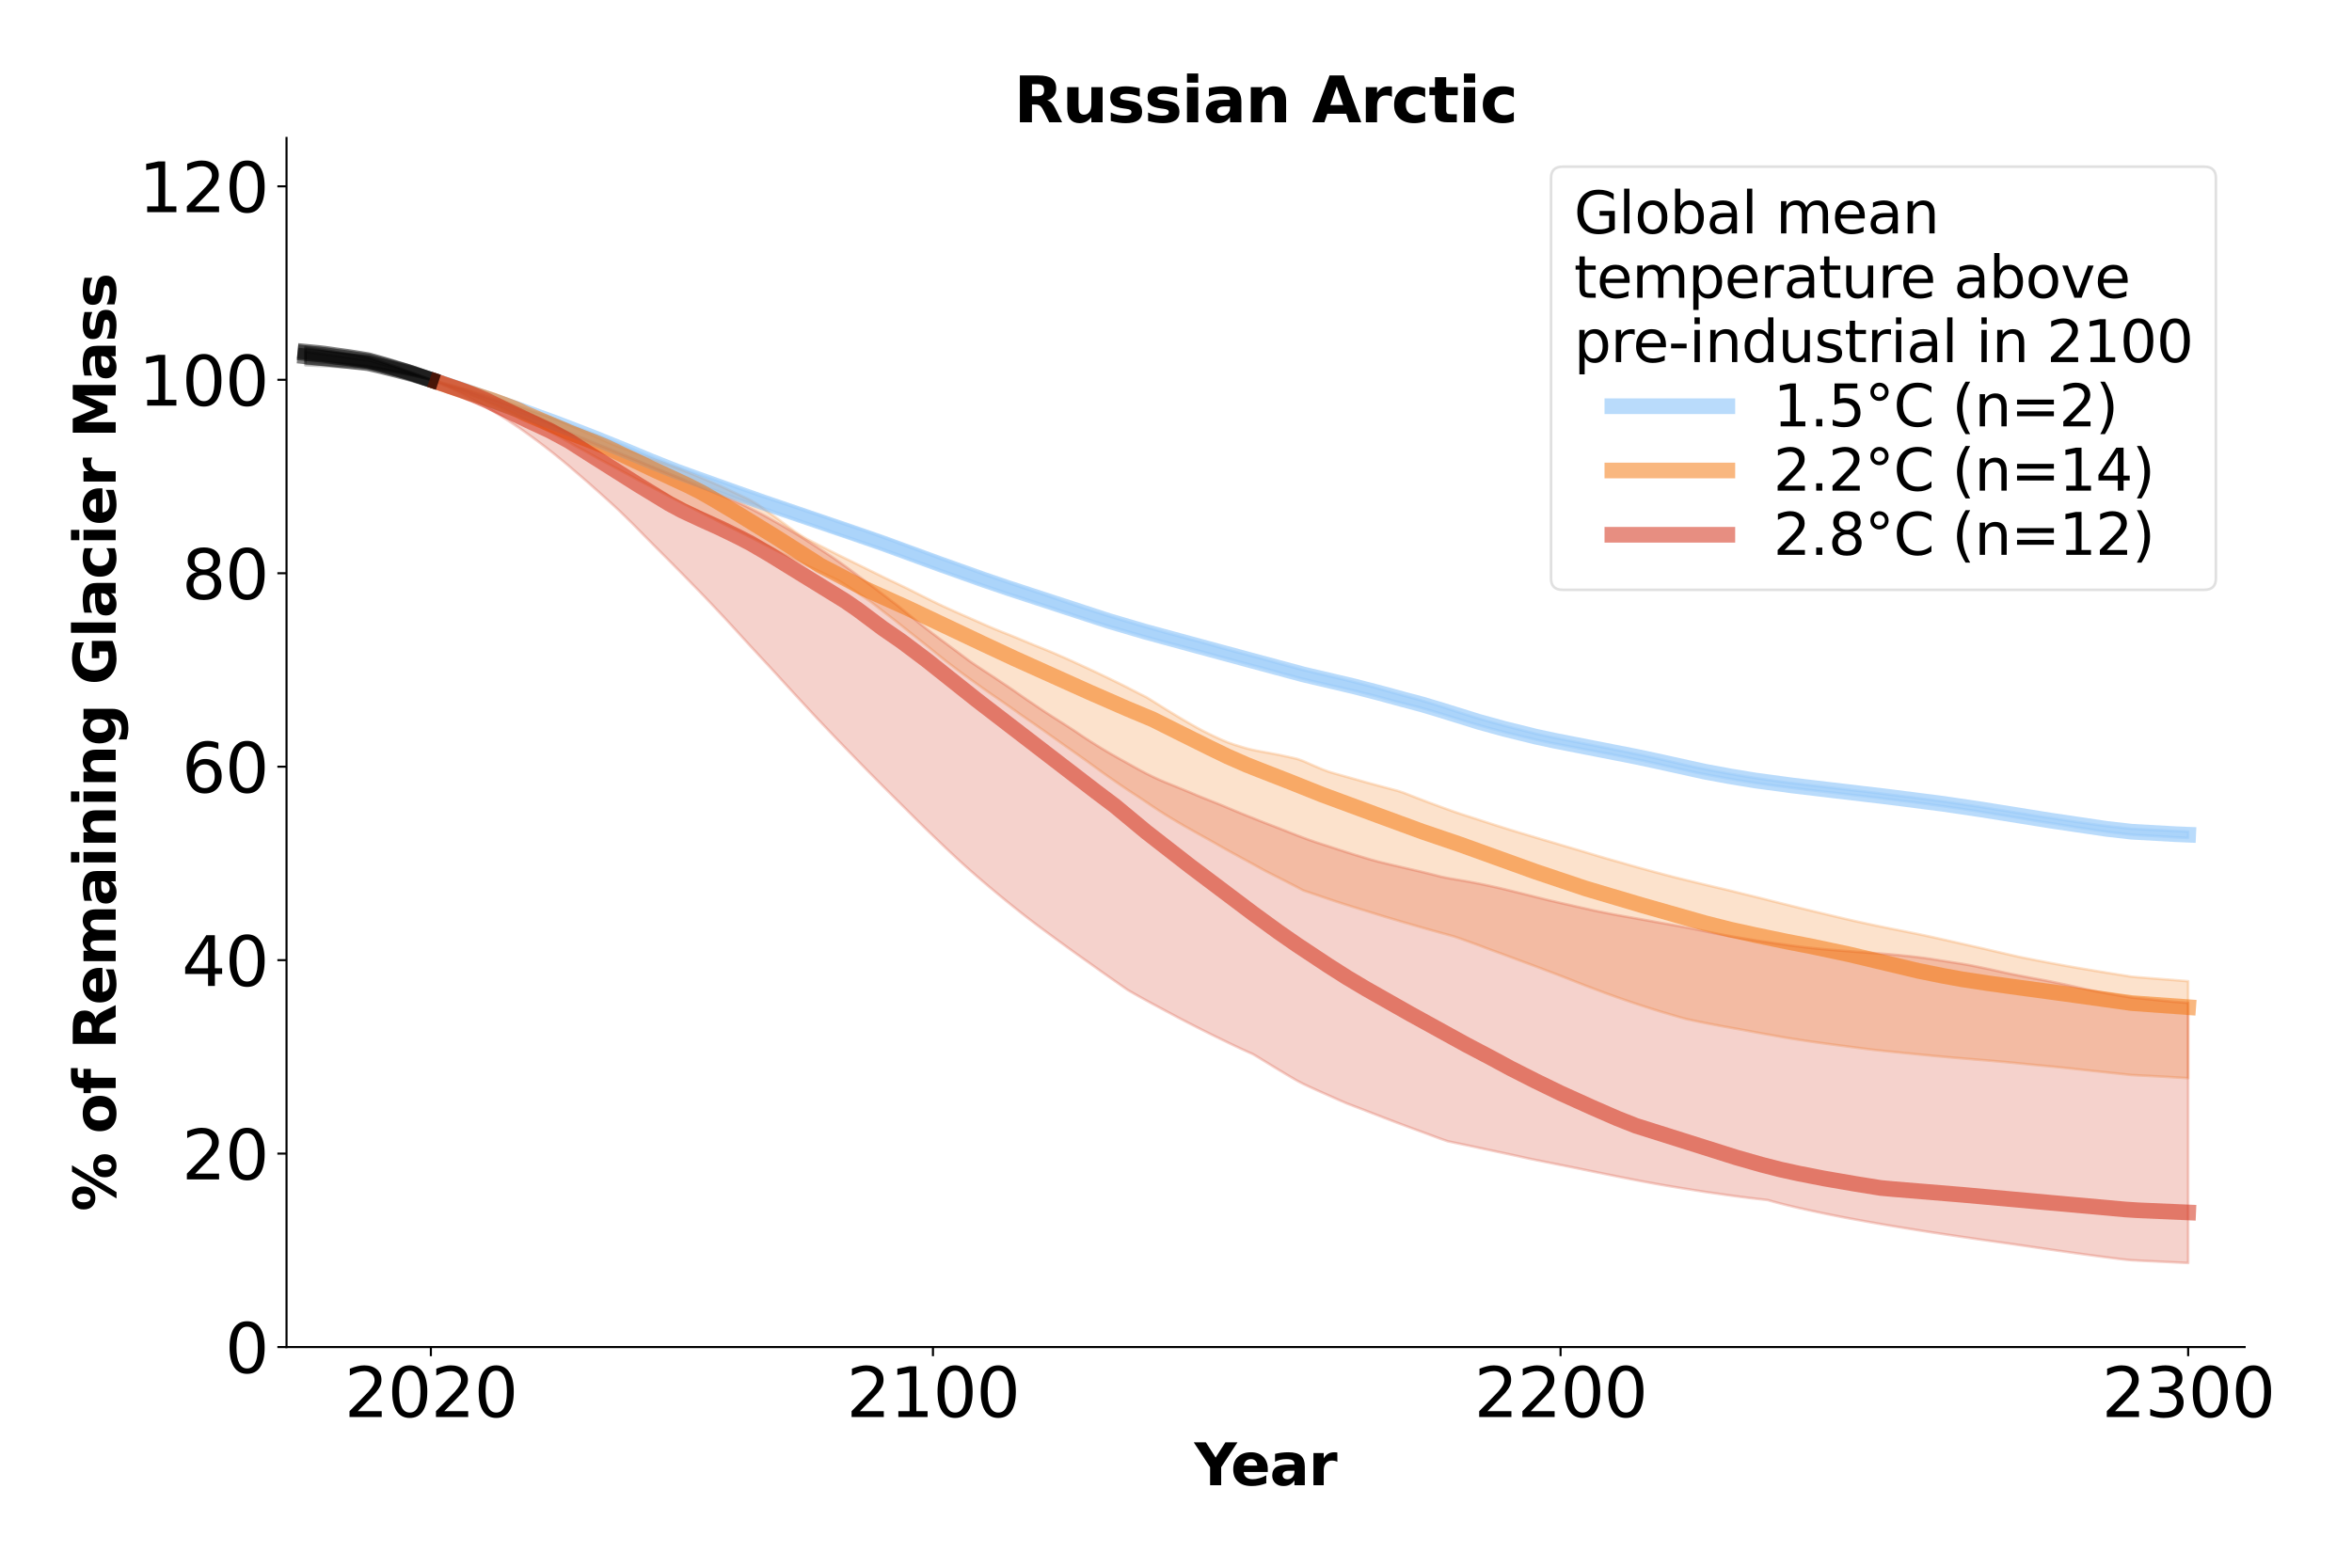 <?xml version="1.0" encoding="utf-8" standalone="no"?>
<!DOCTYPE svg PUBLIC "-//W3C//DTD SVG 1.1//EN"
  "http://www.w3.org/Graphics/SVG/1.1/DTD/svg11.dtd">
<svg xmlns:xlink="http://www.w3.org/1999/xlink" width="900pt" height="600pt" viewBox="0 0 900 600" xmlns="http://www.w3.org/2000/svg" version="1.1">
 <defs>
  <style type="text/css">*{stroke-linejoin: round; stroke-linecap: butt}</style>
 </defs>
 <g id="figure_1">
  <g id="patch_1">
   <path d="M 0 600 
L 900 600 
L 900 0 
L 0 0 
z
" style="fill: #ffffff"/>
  </g>
  <g id="axes_1">
   <g id="patch_2">
    <path d="M 109.64 515.56 
L 858.92 515.56 
L 858.92 52.8 
L 109.64 52.8 
z
" style="fill: #ffffff"/>
   </g>
   <g id="PolyCollection_1">
    <defs>
     <path id="m8316261ea8" d="M 167.277 -453.986 
L 167.277 -453.795 
L 169.678 -452.924 
L 172.08 -452.036 
L 174.482 -451.146 
L 176.883 -450.251 
L 179.285 -449.354 
L 181.686 -448.449 
L 184.088 -447.53 
L 186.489 -446.605 
L 188.891 -445.673 
L 191.292 -444.751 
L 193.694 -443.841 
L 196.095 -442.949 
L 198.497 -442.042 
L 200.898 -441.129 
L 203.3 -440.205 
L 205.702 -439.292 
L 208.103 -438.386 
L 210.505 -437.458 
L 212.906 -436.514 
L 215.308 -435.558 
L 217.709 -434.607 
L 220.111 -433.647 
L 222.512 -432.676 
L 224.914 -431.69 
L 227.315 -430.696 
L 229.717 -429.706 
L 232.118 -428.722 
L 234.52 -427.727 
L 236.922 -426.722 
L 239.323 -425.705 
L 241.725 -424.663 
L 244.126 -423.636 
L 246.528 -422.618 
L 248.929 -421.625 
L 251.331 -420.627 
L 253.732 -419.644 
L 256.134 -418.678 
L 258.535 -417.759 
L 260.937 -416.853 
L 263.339 -415.974 
L 265.74 -415.11 
L 268.142 -414.264 
L 270.543 -413.422 
L 272.945 -412.581 
L 275.346 -411.73 
L 277.748 -410.842 
L 280.149 -409.941 
L 282.551 -409.04 
L 284.952 -408.157 
L 287.354 -407.295 
L 289.755 -406.44 
L 292.157 -405.595 
L 294.559 -404.751 
L 296.96 -403.907 
L 299.362 -403.085 
L 301.763 -402.261 
L 304.165 -401.421 
L 306.566 -400.595 
L 308.968 -399.784 
L 311.369 -398.975 
L 313.771 -398.136 
L 316.172 -397.286 
L 318.574 -396.43 
L 320.975 -395.592 
L 323.377 -394.771 
L 325.779 -393.979 
L 328.18 -393.169 
L 330.582 -392.355 
L 332.983 -391.529 
L 335.385 -390.687 
L 337.786 -389.843 
L 340.188 -388.984 
L 342.589 -388.142 
L 344.991 -387.278 
L 347.392 -386.402 
L 349.794 -385.519 
L 352.195 -384.645 
L 354.597 -383.763 
L 356.999 -382.884 
L 359.4 -382.004 
L 361.802 -381.144 
L 364.203 -380.3 
L 366.605 -379.47 
L 369.006 -378.628 
L 371.408 -377.792 
L 373.809 -376.942 
L 376.211 -376.105 
L 378.612 -375.28 
L 381.014 -374.472 
L 383.415 -373.671 
L 385.817 -372.875 
L 388.219 -372.094 
L 390.62 -371.307 
L 393.022 -370.535 
L 395.423 -369.766 
L 397.825 -369 
L 400.226 -368.222 
L 402.628 -367.423 
L 405.029 -366.627 
L 407.431 -365.824 
L 409.832 -365.025 
L 412.234 -364.224 
L 414.635 -363.438 
L 417.037 -362.68 
L 419.439 -361.927 
L 421.84 -361.184 
L 424.242 -360.465 
L 426.643 -359.751 
L 429.045 -359.039 
L 431.446 -358.349 
L 433.848 -357.66 
L 436.249 -356.976 
L 438.651 -356.299 
L 441.052 -355.641 
L 443.454 -354.982 
L 445.855 -354.321 
L 448.257 -353.681 
L 450.659 -353.069 
L 453.06 -352.429 
L 455.462 -351.791 
L 457.863 -351.164 
L 460.265 -350.54 
L 462.666 -349.891 
L 465.068 -349.23 
L 467.469 -348.571 
L 469.871 -347.91 
L 472.272 -347.268 
L 474.674 -346.626 
L 477.075 -345.989 
L 479.477 -345.343 
L 481.879 -344.722 
L 484.28 -344.094 
L 486.682 -343.436 
L 489.083 -342.762 
L 491.485 -342.092 
L 493.886 -341.442 
L 496.288 -340.803 
L 498.689 -340.179 
L 501.091 -339.6 
L 503.492 -339.039 
L 505.894 -338.48 
L 508.295 -337.928 
L 510.697 -337.401 
L 513.099 -336.868 
L 515.5 -336.306 
L 517.902 -335.744 
L 520.303 -335.154 
L 522.705 -334.56 
L 525.106 -333.952 
L 527.508 -333.329 
L 529.909 -332.671 
L 532.311 -332.017 
L 534.712 -331.391 
L 537.114 -330.782 
L 539.515 -330.193 
L 541.917 -329.574 
L 544.319 -328.938 
L 546.72 -328.259 
L 549.122 -327.554 
L 551.523 -326.835 
L 553.925 -326.095 
L 556.326 -325.355 
L 558.728 -324.6 
L 561.129 -323.858 
L 563.531 -323.147 
L 565.932 -322.447 
L 568.334 -321.773 
L 570.736 -321.118 
L 573.137 -320.473 
L 575.539 -319.847 
L 577.94 -319.25 
L 580.342 -318.665 
L 582.743 -318.085 
L 585.145 -317.516 
L 587.546 -316.946 
L 589.948 -316.405 
L 592.349 -315.896 
L 594.751 -315.427 
L 597.152 -314.973 
L 599.554 -314.516 
L 601.956 -314.067 
L 604.357 -313.601 
L 606.759 -313.147 
L 609.16 -312.686 
L 611.562 -312.23 
L 613.963 -311.778 
L 616.365 -311.321 
L 618.766 -310.849 
L 621.168 -310.38 
L 623.569 -309.891 
L 625.971 -309.395 
L 628.372 -308.912 
L 630.774 -308.392 
L 633.176 -307.861 
L 635.577 -307.323 
L 637.979 -306.779 
L 640.38 -306.239 
L 642.782 -305.682 
L 645.183 -305.138 
L 647.585 -304.614 
L 649.986 -304.118 
L 652.388 -303.655 
L 654.789 -303.195 
L 657.191 -302.758 
L 659.592 -302.327 
L 661.994 -301.9 
L 664.396 -301.483 
L 666.797 -301.086 
L 669.199 -300.695 
L 671.6 -300.335 
L 674.002 -299.996 
L 676.403 -299.641 
L 678.805 -299.322 
L 681.206 -299.01 
L 683.608 -298.702 
L 686.009 -298.416 
L 688.411 -298.116 
L 690.812 -297.83 
L 693.214 -297.554 
L 695.616 -297.274 
L 698.017 -296.997 
L 700.419 -296.724 
L 702.82 -296.452 
L 705.222 -296.176 
L 707.623 -295.889 
L 710.025 -295.616 
L 712.426 -295.348 
L 714.828 -295.074 
L 717.229 -294.791 
L 719.631 -294.497 
L 722.032 -294.191 
L 724.434 -293.894 
L 726.836 -293.598 
L 729.237 -293.307 
L 731.639 -293.022 
L 734.04 -292.705 
L 736.442 -292.393 
L 738.843 -292.073 
L 741.245 -291.742 
L 743.646 -291.416 
L 746.048 -291.074 
L 748.449 -290.72 
L 750.851 -290.367 
L 753.252 -290.007 
L 755.654 -289.655 
L 758.056 -289.276 
L 760.457 -288.879 
L 762.859 -288.487 
L 765.26 -288.106 
L 767.662 -287.716 
L 770.063 -287.334 
L 772.465 -286.924 
L 774.866 -286.523 
L 777.268 -286.119 
L 779.669 -285.721 
L 782.071 -285.351 
L 784.472 -284.986 
L 786.874 -284.611 
L 789.276 -284.221 
L 791.677 -283.833 
L 794.079 -283.449 
L 796.48 -283.076 
L 798.882 -282.711 
L 801.283 -282.348 
L 803.685 -281.996 
L 806.086 -281.67 
L 808.488 -281.365 
L 810.889 -281.072 
L 813.291 -280.791 
L 815.692 -280.531 
L 818.094 -280.374 
L 820.496 -280.245 
L 822.897 -280.115 
L 825.299 -279.979 
L 827.7 -279.836 
L 830.102 -279.684 
L 832.503 -279.53 
L 834.905 -279.411 
L 837.306 -279.315 
L 837.306 -281.75 
L 837.306 -281.75 
L 834.905 -281.837 
L 832.503 -281.942 
L 830.102 -282.075 
L 827.7 -282.206 
L 825.299 -282.333 
L 822.897 -282.451 
L 820.496 -282.568 
L 818.094 -282.683 
L 815.692 -282.824 
L 813.291 -283.058 
L 810.889 -283.312 
L 808.488 -283.582 
L 806.086 -283.86 
L 803.685 -284.161 
L 801.283 -284.485 
L 798.882 -284.82 
L 796.48 -285.159 
L 794.079 -285.504 
L 791.677 -285.86 
L 789.276 -286.225 
L 786.874 -286.593 
L 784.472 -286.953 
L 782.071 -287.309 
L 779.669 -287.674 
L 777.268 -288.063 
L 774.866 -288.455 
L 772.465 -288.842 
L 770.063 -289.237 
L 767.662 -289.607 
L 765.26 -289.987 
L 762.859 -290.36 
L 760.457 -290.742 
L 758.056 -291.133 
L 755.654 -291.504 
L 753.252 -291.852 
L 750.851 -292.21 
L 748.449 -292.561 
L 746.048 -292.914 
L 743.646 -293.258 
L 741.245 -293.581 
L 738.843 -293.909 
L 736.442 -294.225 
L 734.04 -294.533 
L 731.639 -294.841 
L 729.237 -295.121 
L 726.836 -295.41 
L 724.434 -295.706 
L 722.032 -296.006 
L 719.631 -296.321 
L 717.229 -296.62 
L 714.828 -296.904 
L 712.426 -297.18 
L 710.025 -297.448 
L 707.623 -297.726 
L 705.222 -298.017 
L 702.82 -298.295 
L 700.419 -298.567 
L 698.017 -298.845 
L 695.616 -299.123 
L 693.214 -299.408 
L 690.812 -299.687 
L 688.411 -299.978 
L 686.009 -300.278 
L 683.608 -300.569 
L 681.206 -300.888 
L 678.805 -301.211 
L 676.403 -301.541 
L 674.002 -301.906 
L 671.6 -302.247 
L 669.199 -302.615 
L 666.797 -303.017 
L 664.396 -303.425 
L 661.994 -303.853 
L 659.592 -304.289 
L 657.191 -304.727 
L 654.789 -305.173 
L 652.388 -305.646 
L 649.986 -306.116 
L 647.585 -306.622 
L 645.183 -307.157 
L 642.782 -307.712 
L 640.38 -308.276 
L 637.979 -308.821 
L 635.577 -309.369 
L 633.176 -309.904 
L 630.774 -310.434 
L 628.372 -310.953 
L 625.971 -311.435 
L 623.569 -311.939 
L 621.168 -312.44 
L 618.766 -312.925 
L 616.365 -313.41 
L 613.963 -313.88 
L 611.562 -314.346 
L 609.16 -314.818 
L 606.759 -315.291 
L 604.357 -315.759 
L 601.956 -316.241 
L 599.554 -316.702 
L 597.152 -317.172 
L 594.751 -317.645 
L 592.349 -318.133 
L 589.948 -318.667 
L 587.546 -319.232 
L 585.145 -319.832 
L 582.743 -320.428 
L 580.342 -321.037 
L 577.94 -321.657 
L 575.539 -322.284 
L 573.137 -322.934 
L 570.736 -323.596 
L 568.334 -324.273 
L 565.932 -324.972 
L 563.531 -325.7 
L 561.129 -326.44 
L 558.728 -327.215 
L 556.326 -328.003 
L 553.925 -328.775 
L 551.523 -329.553 
L 549.122 -330.311 
L 546.72 -331.059 
L 544.319 -331.779 
L 541.917 -332.459 
L 539.515 -333.124 
L 537.114 -333.756 
L 534.712 -334.41 
L 532.311 -335.074 
L 529.909 -335.753 
L 527.508 -336.442 
L 525.106 -337.098 
L 522.705 -337.744 
L 520.303 -338.371 
L 517.902 -338.989 
L 515.5 -339.58 
L 513.099 -340.164 
L 510.697 -340.721 
L 508.295 -341.265 
L 505.894 -341.838 
L 503.492 -342.412 
L 501.091 -342.978 
L 498.689 -343.563 
L 496.288 -344.19 
L 493.886 -344.829 
L 491.485 -345.479 
L 489.083 -346.15 
L 486.682 -346.825 
L 484.28 -347.483 
L 481.879 -348.12 
L 479.477 -348.746 
L 477.075 -349.394 
L 474.674 -350.031 
L 472.272 -350.679 
L 469.871 -351.331 
L 467.469 -352 
L 465.068 -352.673 
L 462.666 -353.347 
L 460.265 -354.015 
L 457.863 -354.652 
L 455.462 -355.294 
L 453.06 -355.949 
L 450.659 -356.602 
L 448.257 -357.228 
L 445.855 -357.887 
L 443.454 -358.565 
L 441.052 -359.243 
L 438.651 -359.92 
L 436.249 -360.621 
L 433.848 -361.324 
L 431.446 -362.035 
L 429.045 -362.749 
L 426.643 -363.48 
L 424.242 -364.207 
L 421.84 -364.941 
L 419.439 -365.695 
L 417.037 -366.461 
L 414.635 -367.226 
L 412.234 -368.023 
L 409.832 -368.841 
L 407.431 -369.657 
L 405.029 -370.485 
L 402.628 -371.308 
L 400.226 -372.136 
L 397.825 -372.944 
L 395.423 -373.74 
L 393.022 -374.54 
L 390.62 -375.332 
L 388.219 -376.136 
L 385.817 -376.938 
L 383.415 -377.75 
L 381.014 -378.572 
L 378.612 -379.412 
L 376.211 -380.266 
L 373.809 -381.128 
L 371.408 -382.006 
L 369.006 -382.868 
L 366.605 -383.741 
L 364.203 -384.597 
L 361.802 -385.465 
L 359.4 -386.35 
L 356.999 -387.251 
L 354.597 -388.148 
L 352.195 -389.041 
L 349.794 -389.925 
L 347.392 -390.817 
L 344.991 -391.706 
L 342.589 -392.586 
L 340.188 -393.452 
L 337.786 -394.324 
L 335.385 -395.184 
L 332.983 -396.037 
L 330.582 -396.865 
L 328.18 -397.681 
L 325.779 -398.49 
L 323.377 -399.278 
L 320.975 -400.098 
L 318.574 -400.932 
L 316.172 -401.773 
L 313.771 -402.603 
L 311.369 -403.415 
L 308.968 -404.198 
L 306.566 -404.981 
L 304.165 -405.784 
L 301.763 -406.595 
L 299.362 -407.386 
L 296.96 -408.173 
L 294.559 -408.984 
L 292.157 -409.793 
L 289.755 -410.605 
L 287.354 -411.429 
L 284.952 -412.264 
L 282.551 -413.123 
L 280.149 -413.997 
L 277.748 -414.872 
L 275.346 -415.738 
L 272.945 -416.563 
L 270.543 -417.381 
L 268.142 -418.213 
L 265.74 -419.053 
L 263.339 -419.905 
L 260.937 -420.76 
L 258.535 -421.647 
L 256.134 -422.546 
L 253.732 -423.486 
L 251.331 -424.441 
L 248.929 -425.409 
L 246.528 -426.367 
L 244.126 -427.355 
L 241.725 -428.355 
L 239.323 -429.362 
L 236.922 -430.332 
L 234.52 -431.285 
L 232.118 -432.228 
L 229.717 -433.158 
L 227.315 -434.084 
L 224.914 -435.002 
L 222.512 -435.903 
L 220.111 -436.783 
L 217.709 -437.643 
L 215.308 -438.504 
L 212.906 -439.373 
L 210.505 -440.228 
L 208.103 -441.063 
L 205.702 -441.875 
L 203.3 -442.69 
L 200.898 -443.51 
L 198.497 -444.312 
L 196.095 -445.097 
L 193.694 -445.851 
L 191.292 -446.613 
L 188.891 -447.387 
L 186.489 -448.156 
L 184.088 -448.917 
L 181.686 -449.659 
L 179.285 -450.399 
L 176.883 -451.138 
L 174.482 -451.854 
L 172.08 -452.573 
L 169.678 -453.295 
L 167.277 -453.986 
z
" style="stroke: #74b8f8; stroke-opacity: 0.2"/>
    </defs>
    <g clip-path="url(#p3458b6d5d7)">
     <use xlink:href="#m8316261ea8" x="0" y="600" style="fill: #74b8f8; fill-opacity: 0.2; stroke: #74b8f8; stroke-opacity: 0.2"/>
    </g>
   </g>
   <g id="PolyCollection_2">
    <defs>
     <path id="m9e389de6cb" d="M 116.845 -465.374 
L 116.845 -461.845 
L 119.246 -461.655 
L 121.648 -461.471 
L 124.049 -461.296 
L 126.451 -461.103 
L 128.852 -460.885 
L 131.254 -460.69 
L 133.655 -460.496 
L 136.057 -460.278 
L 138.458 -460.065 
L 140.86 -459.845 
L 143.262 -459.407 
L 145.663 -458.971 
L 148.065 -458.5 
L 150.466 -458.031 
L 152.868 -457.529 
L 155.269 -457.021 
L 157.671 -456.478 
L 160.072 -455.906 
L 162.474 -455.288 
L 164.875 -454.648 
L 164.875 -454.648 
L 164.875 -454.648 
L 162.474 -455.49 
L 160.072 -456.323 
L 157.671 -457.115 
L 155.269 -457.883 
L 152.868 -458.617 
L 150.466 -459.353 
L 148.065 -460.072 
L 145.663 -460.79 
L 143.262 -461.463 
L 140.86 -462.134 
L 138.458 -462.456 
L 136.057 -462.776 
L 133.655 -463.097 
L 131.254 -463.409 
L 128.852 -463.733 
L 126.451 -464.06 
L 124.049 -464.383 
L 121.648 -464.707 
L 119.246 -465.038 
L 116.845 -465.374 
z
" style="stroke: #000000; stroke-opacity: 0.2"/>
    </defs>
    <g clip-path="url(#p3458b6d5d7)">
     <use xlink:href="#m9e389de6cb" x="0" y="600" style="fill-opacity: 0.2; stroke: #000000; stroke-opacity: 0.2"/>
    </g>
   </g>
   <g id="PolyCollection_3">
    <defs>
     <path id="mceabb0d66c" d="M 167.277 -454.073 
L 167.277 -453.707 
L 169.678 -452.765 
L 172.08 -451.862 
L 174.482 -450.936 
L 176.883 -450.003 
L 179.285 -449.06 
L 181.686 -448.099 
L 184.088 -447.117 
L 186.489 -446.123 
L 188.891 -445.104 
L 191.292 -444.064 
L 193.694 -443.002 
L 196.095 -441.9 
L 198.497 -440.78 
L 200.898 -439.638 
L 203.3 -438.496 
L 205.702 -437.275 
L 208.103 -435.993 
L 210.505 -434.72 
L 212.906 -433.408 
L 215.308 -432.081 
L 217.709 -430.738 
L 220.111 -429.333 
L 222.512 -428.054 
L 224.914 -426.754 
L 227.315 -425.417 
L 229.717 -424.094 
L 232.118 -422.802 
L 234.52 -421.512 
L 236.922 -420.237 
L 239.323 -418.943 
L 241.725 -417.639 
L 244.126 -416.336 
L 246.528 -415.069 
L 248.929 -413.822 
L 251.331 -412.568 
L 253.732 -411.31 
L 256.134 -410.037 
L 258.535 -408.782 
L 260.937 -407.547 
L 263.339 -406.312 
L 265.74 -405.096 
L 268.142 -403.901 
L 270.543 -402.698 
L 272.945 -401.494 
L 275.346 -400.255 
L 277.748 -399.05 
L 280.149 -397.87 
L 282.551 -396.699 
L 284.952 -395.508 
L 287.354 -394.301 
L 289.755 -393.07 
L 292.157 -391.826 
L 294.559 -390.596 
L 296.96 -389.369 
L 299.362 -388.155 
L 301.763 -386.99 
L 304.165 -385.799 
L 306.566 -384.609 
L 308.968 -383.448 
L 311.369 -382.323 
L 313.771 -381.192 
L 316.172 -380.069 
L 318.574 -378.936 
L 320.975 -377.742 
L 323.377 -376.241 
L 325.779 -374.673 
L 328.18 -373.092 
L 330.582 -371.448 
L 332.983 -369.788 
L 335.385 -367.976 
L 337.786 -366.127 
L 340.188 -364.282 
L 342.589 -362.435 
L 344.991 -360.525 
L 347.392 -358.602 
L 349.794 -356.711 
L 352.195 -354.815 
L 354.597 -352.91 
L 356.999 -350.969 
L 359.4 -349.024 
L 361.802 -347.114 
L 364.203 -345.268 
L 366.605 -343.452 
L 369.006 -341.678 
L 371.408 -339.946 
L 373.809 -338.225 
L 376.211 -336.492 
L 378.612 -334.816 
L 381.014 -333.169 
L 383.415 -331.531 
L 385.817 -329.852 
L 388.219 -328.158 
L 390.62 -326.447 
L 393.022 -324.783 
L 395.423 -323.139 
L 397.825 -321.461 
L 400.226 -319.772 
L 402.628 -318.051 
L 405.029 -316.369 
L 407.431 -314.648 
L 409.832 -312.976 
L 412.234 -311.271 
L 414.635 -309.571 
L 417.037 -307.851 
L 419.439 -306.108 
L 421.84 -304.368 
L 424.242 -302.658 
L 426.643 -301.011 
L 429.045 -299.35 
L 431.446 -297.729 
L 433.848 -296.163 
L 436.249 -294.597 
L 438.651 -292.977 
L 441.052 -291.354 
L 443.454 -289.775 
L 445.855 -288.251 
L 448.257 -286.777 
L 450.659 -285.357 
L 453.06 -283.944 
L 455.462 -282.599 
L 457.863 -281.235 
L 460.265 -279.891 
L 462.666 -278.576 
L 465.068 -277.213 
L 467.469 -275.835 
L 469.871 -274.497 
L 472.272 -273.183 
L 474.674 -271.866 
L 477.075 -270.564 
L 479.477 -269.254 
L 481.879 -267.926 
L 484.28 -266.615 
L 486.682 -265.392 
L 489.083 -264.173 
L 491.485 -262.957 
L 493.886 -261.728 
L 496.288 -260.484 
L 498.689 -259.202 
L 501.091 -258.397 
L 503.492 -257.587 
L 505.894 -256.769 
L 508.295 -255.948 
L 510.697 -255.144 
L 513.099 -254.358 
L 515.5 -253.6 
L 517.902 -252.846 
L 520.303 -252.101 
L 522.705 -251.364 
L 525.106 -250.628 
L 527.508 -249.879 
L 529.909 -249.15 
L 532.311 -248.437 
L 534.712 -247.724 
L 537.114 -247.014 
L 539.515 -246.324 
L 541.917 -245.632 
L 544.319 -244.933 
L 546.72 -244.25 
L 549.122 -243.586 
L 551.523 -242.921 
L 553.925 -242.262 
L 556.326 -241.596 
L 558.728 -240.787 
L 561.129 -239.919 
L 563.531 -239.047 
L 565.932 -238.179 
L 568.334 -237.261 
L 570.736 -236.362 
L 573.137 -235.496 
L 575.539 -234.616 
L 577.94 -233.724 
L 580.342 -232.827 
L 582.743 -231.931 
L 585.145 -231.057 
L 587.546 -230.166 
L 589.948 -229.256 
L 592.349 -228.346 
L 594.751 -227.445 
L 597.152 -226.523 
L 599.554 -225.595 
L 601.956 -224.642 
L 604.357 -223.687 
L 606.759 -222.753 
L 609.16 -221.844 
L 611.562 -220.948 
L 613.963 -220.044 
L 616.365 -219.179 
L 618.766 -218.316 
L 621.168 -217.479 
L 623.569 -216.661 
L 625.971 -215.851 
L 628.372 -215.057 
L 630.774 -214.287 
L 633.176 -213.533 
L 635.577 -212.788 
L 637.979 -212.08 
L 640.38 -211.372 
L 642.782 -210.67 
L 645.183 -210.006 
L 647.585 -209.482 
L 649.986 -208.977 
L 652.388 -208.495 
L 654.789 -208.025 
L 657.191 -207.569 
L 659.592 -207.125 
L 661.994 -206.699 
L 664.396 -206.269 
L 666.797 -205.833 
L 669.199 -205.39 
L 671.6 -204.939 
L 674.002 -204.5 
L 676.403 -204.072 
L 678.805 -203.647 
L 681.206 -203.214 
L 683.608 -202.797 
L 686.009 -202.411 
L 688.411 -202.038 
L 690.812 -201.675 
L 693.214 -201.32 
L 695.616 -200.976 
L 698.017 -200.653 
L 700.419 -200.328 
L 702.82 -200.007 
L 705.222 -199.695 
L 707.623 -199.389 
L 710.025 -199.08 
L 712.426 -198.764 
L 714.828 -198.459 
L 717.229 -198.165 
L 719.631 -197.902 
L 722.032 -197.651 
L 724.434 -197.406 
L 726.836 -197.161 
L 729.237 -196.922 
L 731.639 -196.696 
L 734.04 -196.456 
L 736.442 -196.22 
L 738.843 -195.985 
L 741.245 -195.76 
L 743.646 -195.545 
L 746.048 -195.329 
L 748.449 -195.121 
L 750.851 -194.92 
L 753.252 -194.717 
L 755.654 -194.514 
L 758.056 -194.317 
L 760.457 -194.126 
L 762.859 -193.916 
L 765.26 -193.708 
L 767.662 -193.492 
L 770.063 -193.263 
L 772.465 -193.03 
L 774.866 -192.791 
L 777.268 -192.555 
L 779.669 -192.317 
L 782.071 -192.093 
L 784.472 -191.869 
L 786.874 -191.635 
L 789.276 -191.39 
L 791.677 -191.136 
L 794.079 -190.872 
L 796.48 -190.608 
L 798.882 -190.34 
L 801.283 -190.079 
L 803.685 -189.827 
L 806.086 -189.568 
L 808.488 -189.311 
L 810.889 -189.06 
L 813.291 -188.809 
L 815.692 -188.548 
L 818.094 -188.427 
L 820.496 -188.301 
L 822.897 -188.178 
L 825.299 -188.053 
L 827.7 -187.925 
L 830.102 -187.786 
L 832.503 -187.638 
L 834.905 -187.493 
L 837.306 -187.358 
L 837.306 -224.471 
L 837.306 -224.471 
L 834.905 -224.658 
L 832.503 -224.855 
L 830.102 -225.044 
L 827.7 -225.229 
L 825.299 -225.412 
L 822.897 -225.606 
L 820.496 -225.796 
L 818.094 -225.99 
L 815.692 -226.183 
L 813.291 -226.578 
L 810.889 -226.961 
L 808.488 -227.343 
L 806.086 -227.725 
L 803.685 -228.118 
L 801.283 -228.515 
L 798.882 -228.922 
L 796.48 -229.318 
L 794.079 -229.726 
L 791.677 -230.148 
L 789.276 -230.58 
L 786.874 -231.02 
L 784.472 -231.46 
L 782.071 -231.914 
L 779.669 -232.379 
L 777.268 -232.854 
L 774.866 -233.325 
L 772.465 -233.814 
L 770.063 -234.366 
L 767.662 -234.916 
L 765.26 -235.467 
L 762.859 -236.032 
L 760.457 -236.592 
L 758.056 -237.148 
L 755.654 -237.689 
L 753.252 -238.229 
L 750.851 -238.765 
L 748.449 -239.316 
L 746.048 -239.861 
L 743.646 -240.395 
L 741.245 -240.934 
L 738.843 -241.463 
L 736.442 -241.983 
L 734.04 -242.483 
L 731.639 -242.972 
L 729.237 -243.454 
L 726.836 -243.934 
L 724.434 -244.408 
L 722.032 -244.892 
L 719.631 -245.38 
L 717.229 -245.882 
L 714.828 -246.39 
L 712.426 -246.904 
L 710.025 -247.429 
L 707.623 -247.98 
L 705.222 -248.539 
L 702.82 -249.109 
L 700.419 -249.674 
L 698.017 -250.248 
L 695.616 -250.826 
L 693.214 -251.406 
L 690.812 -251.99 
L 688.411 -252.582 
L 686.009 -253.177 
L 683.608 -253.764 
L 681.206 -254.36 
L 678.805 -254.966 
L 676.403 -255.578 
L 674.002 -256.182 
L 671.6 -256.78 
L 669.199 -257.363 
L 666.797 -257.951 
L 664.396 -258.549 
L 661.994 -259.146 
L 659.592 -259.718 
L 657.191 -260.281 
L 654.789 -260.846 
L 652.388 -261.418 
L 649.986 -261.998 
L 647.585 -262.588 
L 645.183 -263.171 
L 642.782 -263.763 
L 640.38 -264.363 
L 637.979 -264.985 
L 635.577 -265.622 
L 633.176 -266.26 
L 630.774 -266.913 
L 628.372 -267.576 
L 625.971 -268.238 
L 623.569 -268.913 
L 621.168 -269.608 
L 618.766 -270.289 
L 616.365 -270.964 
L 613.963 -271.655 
L 611.562 -272.362 
L 609.16 -273.083 
L 606.759 -273.814 
L 604.357 -274.537 
L 601.956 -275.247 
L 599.554 -275.945 
L 597.152 -276.652 
L 594.751 -277.371 
L 592.349 -278.077 
L 589.948 -278.786 
L 587.546 -279.5 
L 585.145 -280.216 
L 582.743 -280.934 
L 580.342 -281.657 
L 577.94 -282.393 
L 575.539 -283.145 
L 573.137 -283.9 
L 570.736 -284.668 
L 568.334 -285.445 
L 565.932 -286.232 
L 563.531 -287.008 
L 561.129 -287.776 
L 558.728 -288.553 
L 556.326 -289.373 
L 553.925 -290.227 
L 551.523 -291.106 
L 549.122 -291.989 
L 546.72 -292.869 
L 544.319 -293.793 
L 541.917 -294.712 
L 539.515 -295.639 
L 537.114 -296.58 
L 534.712 -297.37 
L 532.311 -298.006 
L 529.909 -298.641 
L 527.508 -299.292 
L 525.106 -299.94 
L 522.705 -300.6 
L 520.303 -301.275 
L 517.902 -301.955 
L 515.5 -302.632 
L 513.099 -303.303 
L 510.697 -303.974 
L 508.295 -304.69 
L 505.894 -305.608 
L 503.492 -306.622 
L 501.091 -307.666 
L 498.689 -308.731 
L 496.288 -309.581 
L 493.886 -310.127 
L 491.485 -310.647 
L 489.083 -311.166 
L 486.682 -311.621 
L 484.28 -312.055 
L 481.879 -312.498 
L 479.477 -312.967 
L 477.075 -313.548 
L 474.674 -314.261 
L 472.272 -315.011 
L 469.871 -315.851 
L 467.469 -316.862 
L 465.068 -317.961 
L 462.666 -319.116 
L 460.265 -320.313 
L 457.863 -321.603 
L 455.462 -322.963 
L 453.06 -324.349 
L 450.659 -325.765 
L 448.257 -327.231 
L 445.855 -328.701 
L 443.454 -330.208 
L 441.052 -331.708 
L 438.651 -333.184 
L 436.249 -334.381 
L 433.848 -335.61 
L 431.446 -336.859 
L 429.045 -338.057 
L 426.643 -339.235 
L 424.242 -340.402 
L 421.84 -341.559 
L 419.439 -342.704 
L 417.037 -343.825 
L 414.635 -344.934 
L 412.234 -346.041 
L 409.832 -347.144 
L 407.431 -348.219 
L 405.029 -349.262 
L 402.628 -350.301 
L 400.226 -351.298 
L 397.825 -352.268 
L 395.423 -353.23 
L 393.022 -354.219 
L 390.62 -355.221 
L 388.219 -356.219 
L 385.817 -357.184 
L 383.415 -358.126 
L 381.014 -359.107 
L 378.612 -360.118 
L 376.211 -361.166 
L 373.809 -362.221 
L 371.408 -363.286 
L 369.006 -364.339 
L 366.605 -365.406 
L 364.203 -366.482 
L 361.802 -367.568 
L 359.4 -368.677 
L 356.999 -369.849 
L 354.597 -371.034 
L 352.195 -372.232 
L 349.794 -373.444 
L 347.392 -374.646 
L 344.991 -375.812 
L 342.589 -376.967 
L 340.188 -378.095 
L 337.786 -379.248 
L 335.385 -380.434 
L 332.983 -381.612 
L 330.582 -382.808 
L 328.18 -383.978 
L 325.779 -385.162 
L 323.377 -386.325 
L 320.975 -387.509 
L 318.574 -388.731 
L 316.172 -389.949 
L 313.771 -391.16 
L 311.369 -392.393 
L 308.968 -393.605 
L 306.566 -395.034 
L 304.165 -396.614 
L 301.763 -398.332 
L 299.362 -400.114 
L 296.96 -401.894 
L 294.559 -403.632 
L 292.157 -405.344 
L 289.755 -407.039 
L 287.354 -408.5 
L 284.952 -409.624 
L 282.551 -410.748 
L 280.149 -411.883 
L 277.748 -413.011 
L 275.346 -414.106 
L 272.945 -415.157 
L 270.543 -416.2 
L 268.142 -417.214 
L 265.74 -418.224 
L 263.339 -419.202 
L 260.937 -420.151 
L 258.535 -421.071 
L 256.134 -421.968 
L 253.732 -422.858 
L 251.331 -423.719 
L 248.929 -424.585 
L 246.528 -425.439 
L 244.126 -426.315 
L 241.725 -427.183 
L 239.323 -428.076 
L 236.922 -428.988 
L 234.52 -429.878 
L 232.118 -430.935 
L 229.717 -432.041 
L 227.315 -433.136 
L 224.914 -434.193 
L 222.512 -435.264 
L 220.111 -436.324 
L 217.709 -437.35 
L 215.308 -438.378 
L 212.906 -439.362 
L 210.505 -440.323 
L 208.103 -441.18 
L 205.702 -442.012 
L 203.3 -442.859 
L 200.898 -443.694 
L 198.497 -444.533 
L 196.095 -445.408 
L 193.694 -446.256 
L 191.292 -447.101 
L 188.891 -447.915 
L 186.489 -448.714 
L 184.088 -449.495 
L 181.686 -450.208 
L 179.285 -450.897 
L 176.883 -451.574 
L 174.482 -452.21 
L 172.08 -452.844 
L 169.678 -453.469 
L 167.277 -454.073 
z
" style="stroke: #f47100; stroke-opacity: 0.2"/>
    </defs>
    <g clip-path="url(#p3458b6d5d7)">
     <use xlink:href="#mceabb0d66c" x="0" y="600" style="fill: #f47100; fill-opacity: 0.2; stroke: #f47100; stroke-opacity: 0.2"/>
    </g>
   </g>
   <g id="PolyCollection_4">
    <defs>
     <path id="m867609f12f" d="M 116.845 -467.221 
L 116.845 -460.207 
L 119.246 -460.089 
L 121.648 -459.979 
L 124.049 -459.878 
L 126.451 -459.75 
L 128.852 -459.586 
L 131.254 -459.456 
L 133.655 -459.321 
L 136.057 -459.154 
L 138.458 -458.995 
L 140.86 -458.826 
L 143.262 -458.504 
L 145.663 -458.178 
L 148.065 -457.829 
L 150.466 -457.466 
L 152.868 -457.075 
L 155.269 -456.648 
L 157.671 -456.208 
L 160.072 -455.73 
L 162.474 -455.207 
L 164.875 -454.648 
L 164.875 -454.648 
L 164.875 -454.648 
L 162.474 -455.576 
L 160.072 -456.503 
L 157.671 -457.396 
L 155.269 -458.266 
L 152.868 -459.122 
L 150.466 -459.952 
L 148.065 -460.773 
L 145.663 -461.583 
L 143.262 -462.38 
L 140.86 -463.16 
L 138.458 -463.575 
L 136.057 -464.008 
L 133.655 -464.435 
L 131.254 -464.847 
L 128.852 -465.256 
L 126.451 -465.659 
L 124.049 -466.051 
L 121.648 -466.433 
L 119.246 -466.831 
L 116.845 -467.221 
z
" style="stroke: #000000; stroke-opacity: 0.2"/>
    </defs>
    <g clip-path="url(#p3458b6d5d7)">
     <use xlink:href="#m867609f12f" x="0" y="600" style="fill-opacity: 0.2; stroke: #000000; stroke-opacity: 0.2"/>
    </g>
   </g>
   <g id="PolyCollection_5">
    <defs>
     <path id="mff912241da" d="M 167.277 -453.957 
L 167.277 -453.664 
L 169.678 -452.635 
L 172.08 -451.56 
L 174.482 -450.433 
L 176.883 -449.233 
L 179.285 -447.991 
L 181.686 -446.69 
L 184.088 -445.359 
L 186.489 -443.972 
L 188.891 -442.528 
L 191.292 -441.041 
L 193.694 -439.501 
L 196.095 -437.923 
L 198.497 -436.323 
L 200.898 -434.644 
L 203.3 -432.925 
L 205.702 -431.168 
L 208.103 -429.348 
L 210.505 -427.483 
L 212.906 -425.569 
L 215.308 -423.61 
L 217.709 -421.613 
L 220.111 -419.544 
L 222.512 -417.481 
L 224.914 -415.409 
L 227.315 -413.284 
L 229.717 -411.142 
L 232.118 -408.981 
L 234.52 -406.806 
L 236.922 -404.578 
L 239.323 -402.243 
L 241.725 -399.876 
L 244.126 -397.465 
L 246.528 -395.009 
L 248.929 -392.572 
L 251.331 -390.163 
L 253.732 -387.748 
L 256.134 -385.346 
L 258.535 -382.92 
L 260.937 -380.484 
L 263.339 -378.049 
L 265.74 -375.58 
L 268.142 -373.124 
L 270.543 -370.631 
L 272.945 -368.088 
L 275.346 -365.546 
L 277.748 -362.971 
L 280.149 -360.37 
L 282.551 -357.742 
L 284.952 -355.099 
L 287.354 -352.492 
L 289.755 -349.894 
L 292.157 -347.317 
L 294.559 -344.731 
L 296.96 -342.116 
L 299.362 -339.484 
L 301.763 -336.859 
L 304.165 -334.238 
L 306.566 -331.633 
L 308.968 -329.039 
L 311.369 -326.44 
L 313.771 -323.894 
L 316.172 -321.369 
L 318.574 -318.839 
L 320.975 -316.345 
L 323.377 -313.851 
L 325.779 -311.379 
L 328.18 -308.907 
L 330.582 -306.449 
L 332.983 -304.013 
L 335.385 -301.585 
L 337.786 -299.171 
L 340.188 -296.763 
L 342.589 -294.372 
L 344.991 -291.998 
L 347.392 -289.61 
L 349.794 -287.212 
L 352.195 -284.824 
L 354.597 -282.471 
L 356.999 -280.134 
L 359.4 -277.832 
L 361.802 -275.539 
L 364.203 -273.271 
L 366.605 -271.04 
L 369.006 -268.848 
L 371.408 -266.707 
L 373.809 -264.615 
L 376.211 -262.55 
L 378.612 -260.519 
L 381.014 -258.509 
L 383.415 -256.517 
L 385.817 -254.558 
L 388.219 -252.626 
L 390.62 -250.721 
L 393.022 -248.847 
L 395.423 -247.008 
L 397.825 -245.196 
L 400.226 -243.426 
L 402.628 -241.662 
L 405.029 -239.904 
L 407.431 -238.157 
L 409.832 -236.415 
L 412.234 -234.686 
L 414.635 -232.984 
L 417.037 -231.291 
L 419.439 -229.578 
L 421.84 -227.864 
L 424.242 -226.188 
L 426.643 -224.501 
L 429.045 -222.821 
L 431.446 -221.143 
L 433.848 -219.759 
L 436.249 -218.411 
L 438.651 -217.086 
L 441.052 -215.78 
L 443.454 -214.485 
L 445.855 -213.204 
L 448.257 -211.916 
L 450.659 -210.633 
L 453.06 -209.376 
L 455.462 -208.133 
L 457.863 -206.914 
L 460.265 -205.697 
L 462.666 -204.497 
L 465.068 -203.31 
L 467.469 -202.139 
L 469.871 -200.977 
L 472.272 -199.823 
L 474.674 -198.694 
L 477.075 -197.589 
L 479.477 -196.522 
L 481.879 -195.08 
L 484.28 -193.605 
L 486.682 -192.125 
L 489.083 -190.669 
L 491.485 -189.227 
L 493.886 -187.799 
L 496.288 -186.404 
L 498.689 -185.151 
L 501.091 -184.032 
L 503.492 -182.937 
L 505.894 -181.859 
L 508.295 -180.794 
L 510.697 -179.724 
L 513.099 -178.655 
L 515.5 -177.629 
L 517.902 -176.715 
L 520.303 -175.798 
L 522.705 -174.869 
L 525.106 -173.941 
L 527.508 -173.012 
L 529.909 -172.085 
L 532.311 -171.164 
L 534.712 -170.255 
L 537.114 -169.357 
L 539.515 -168.467 
L 541.917 -167.581 
L 544.319 -166.702 
L 546.72 -165.814 
L 549.122 -164.925 
L 551.523 -164.046 
L 553.925 -163.218 
L 556.326 -162.703 
L 558.728 -162.206 
L 561.129 -161.71 
L 563.531 -161.203 
L 565.932 -160.682 
L 568.334 -160.163 
L 570.736 -159.66 
L 573.137 -159.151 
L 575.539 -158.643 
L 577.94 -158.129 
L 580.342 -157.608 
L 582.743 -157.074 
L 585.145 -156.538 
L 587.546 -156.051 
L 589.948 -155.567 
L 592.349 -155.085 
L 594.751 -154.603 
L 597.152 -154.128 
L 599.554 -153.65 
L 601.956 -153.17 
L 604.357 -152.692 
L 606.759 -152.193 
L 609.16 -151.695 
L 611.562 -151.211 
L 613.963 -150.721 
L 616.365 -150.237 
L 618.766 -149.752 
L 621.168 -149.275 
L 623.569 -148.8 
L 625.971 -148.329 
L 628.372 -147.866 
L 630.774 -147.425 
L 633.176 -146.993 
L 635.577 -146.572 
L 637.979 -146.163 
L 640.38 -145.761 
L 642.782 -145.366 
L 645.183 -144.979 
L 647.585 -144.599 
L 649.986 -144.213 
L 652.388 -143.834 
L 654.789 -143.488 
L 657.191 -143.153 
L 659.592 -142.806 
L 661.994 -142.473 
L 664.396 -142.148 
L 666.797 -141.832 
L 669.199 -141.532 
L 671.6 -141.248 
L 674.002 -140.976 
L 676.403 -140.704 
L 678.805 -140.031 
L 681.206 -139.391 
L 683.608 -138.782 
L 686.009 -138.204 
L 688.411 -137.649 
L 690.812 -137.111 
L 693.214 -136.585 
L 695.616 -136.067 
L 698.017 -135.565 
L 700.419 -135.082 
L 702.82 -134.601 
L 705.222 -134.133 
L 707.623 -133.68 
L 710.025 -133.236 
L 712.426 -132.795 
L 714.828 -132.363 
L 717.229 -131.942 
L 719.631 -131.522 
L 722.032 -131.113 
L 724.434 -130.71 
L 726.836 -130.312 
L 729.237 -129.922 
L 731.639 -129.54 
L 734.04 -129.15 
L 736.442 -128.768 
L 738.843 -128.395 
L 741.245 -128.029 
L 743.646 -127.667 
L 746.048 -127.309 
L 748.449 -126.953 
L 750.851 -126.595 
L 753.252 -126.245 
L 755.654 -125.89 
L 758.056 -125.542 
L 760.457 -125.205 
L 762.859 -124.869 
L 765.26 -124.533 
L 767.662 -124.197 
L 770.063 -123.853 
L 772.465 -123.506 
L 774.866 -123.164 
L 777.268 -122.815 
L 779.669 -122.464 
L 782.071 -122.115 
L 784.472 -121.763 
L 786.874 -121.415 
L 789.276 -121.072 
L 791.677 -120.735 
L 794.079 -120.394 
L 796.48 -120.06 
L 798.882 -119.736 
L 801.283 -119.41 
L 803.685 -119.095 
L 806.086 -118.787 
L 808.488 -118.477 
L 810.889 -118.172 
L 813.291 -117.895 
L 815.692 -117.663 
L 818.094 -117.541 
L 820.496 -117.421 
L 822.897 -117.303 
L 825.299 -117.19 
L 827.7 -117.078 
L 830.102 -116.965 
L 832.503 -116.851 
L 834.905 -116.735 
L 837.306 -116.617 
L 837.306 -216.193 
L 837.306 -216.193 
L 834.905 -216.35 
L 832.503 -216.534 
L 830.102 -216.749 
L 827.7 -216.99 
L 825.299 -217.238 
L 822.897 -217.487 
L 820.496 -217.744 
L 818.094 -217.976 
L 815.692 -218.198 
L 813.291 -218.593 
L 810.889 -218.982 
L 808.488 -219.4 
L 806.086 -219.825 
L 803.685 -220.262 
L 801.283 -220.731 
L 798.882 -221.242 
L 796.48 -221.793 
L 794.079 -222.33 
L 791.677 -222.862 
L 789.276 -223.38 
L 786.874 -223.883 
L 784.472 -224.388 
L 782.071 -224.853 
L 779.669 -225.296 
L 777.268 -225.742 
L 774.866 -226.209 
L 772.465 -226.657 
L 770.063 -227.131 
L 767.662 -227.639 
L 765.26 -228.167 
L 762.859 -228.703 
L 760.457 -229.214 
L 758.056 -229.717 
L 755.654 -230.217 
L 753.252 -230.685 
L 750.851 -231.096 
L 748.449 -231.475 
L 746.048 -231.85 
L 743.646 -232.228 
L 741.245 -232.609 
L 738.843 -232.992 
L 736.442 -233.332 
L 734.04 -233.636 
L 731.639 -233.919 
L 729.237 -234.181 
L 726.836 -234.412 
L 724.434 -234.637 
L 722.032 -234.851 
L 719.631 -235.035 
L 717.229 -235.203 
L 714.828 -235.379 
L 712.426 -235.551 
L 710.025 -235.732 
L 707.623 -235.919 
L 705.222 -236.104 
L 702.82 -236.289 
L 700.419 -236.482 
L 698.017 -236.695 
L 695.616 -236.926 
L 693.214 -237.176 
L 690.812 -237.438 
L 688.411 -237.725 
L 686.009 -238.031 
L 683.608 -238.357 
L 681.206 -238.69 
L 678.805 -239.019 
L 676.403 -239.378 
L 674.002 -239.727 
L 671.6 -240.106 
L 669.199 -240.505 
L 666.797 -240.895 
L 664.396 -241.297 
L 661.994 -241.709 
L 659.592 -242.147 
L 657.191 -242.601 
L 654.789 -243.086 
L 652.388 -243.585 
L 649.986 -244.085 
L 647.585 -244.565 
L 645.183 -245.031 
L 642.782 -245.482 
L 640.38 -245.927 
L 637.979 -246.35 
L 635.577 -246.777 
L 633.176 -247.207 
L 630.774 -247.646 
L 628.372 -248.074 
L 625.971 -248.513 
L 623.569 -248.937 
L 621.168 -249.353 
L 618.766 -249.788 
L 616.365 -250.236 
L 613.963 -250.716 
L 611.562 -251.188 
L 609.16 -251.704 
L 606.759 -252.248 
L 604.357 -252.782 
L 601.956 -253.321 
L 599.554 -253.867 
L 597.152 -254.407 
L 594.751 -254.971 
L 592.349 -255.523 
L 589.948 -256.126 
L 587.546 -256.728 
L 585.145 -257.326 
L 582.743 -257.928 
L 580.342 -258.522 
L 577.94 -259.105 
L 575.539 -259.696 
L 573.137 -260.263 
L 570.736 -260.795 
L 568.334 -261.314 
L 565.932 -261.805 
L 563.531 -262.273 
L 561.129 -262.707 
L 558.728 -263.114 
L 556.326 -263.528 
L 553.925 -263.947 
L 551.523 -264.437 
L 549.122 -265.053 
L 546.72 -265.642 
L 544.319 -266.246 
L 541.917 -266.808 
L 539.515 -267.366 
L 537.114 -267.928 
L 534.712 -268.486 
L 532.311 -269.041 
L 529.909 -269.619 
L 527.508 -270.195 
L 525.106 -270.849 
L 522.705 -271.55 
L 520.303 -272.283 
L 517.902 -273.016 
L 515.5 -273.765 
L 513.099 -274.55 
L 510.697 -275.335 
L 508.295 -276.119 
L 505.894 -276.881 
L 503.492 -277.663 
L 501.091 -278.501 
L 498.689 -279.387 
L 496.288 -280.293 
L 493.886 -281.232 
L 491.485 -282.183 
L 489.083 -283.119 
L 486.682 -284.039 
L 484.28 -284.97 
L 481.879 -285.909 
L 479.477 -286.887 
L 477.075 -287.829 
L 474.674 -288.799 
L 472.272 -289.784 
L 469.871 -290.797 
L 467.469 -291.814 
L 465.068 -292.782 
L 462.666 -293.741 
L 460.265 -294.683 
L 457.863 -295.668 
L 455.462 -296.687 
L 453.06 -297.682 
L 450.659 -298.662 
L 448.257 -299.636 
L 445.855 -300.616 
L 443.454 -301.629 
L 441.052 -302.754 
L 438.651 -303.947 
L 436.249 -305.214 
L 433.848 -306.545 
L 431.446 -307.879 
L 429.045 -309.221 
L 426.643 -310.565 
L 424.242 -311.939 
L 421.84 -313.385 
L 419.439 -314.861 
L 417.037 -316.374 
L 414.635 -317.932 
L 412.234 -319.561 
L 409.832 -321.173 
L 407.431 -322.697 
L 405.029 -324.231 
L 402.628 -325.755 
L 400.226 -327.305 
L 397.825 -328.907 
L 395.423 -330.543 
L 393.022 -332.14 
L 390.62 -333.808 
L 388.219 -335.49 
L 385.817 -337.127 
L 383.415 -338.729 
L 381.014 -340.351 
L 378.612 -341.932 
L 376.211 -343.494 
L 373.809 -345.079 
L 371.408 -346.71 
L 369.006 -348.484 
L 366.605 -350.293 
L 364.203 -352.067 
L 361.802 -353.855 
L 359.4 -355.623 
L 356.999 -357.428 
L 354.597 -359.248 
L 352.195 -361.134 
L 349.794 -363.098 
L 347.392 -365.038 
L 344.991 -366.997 
L 342.589 -368.877 
L 340.188 -370.697 
L 337.786 -372.535 
L 335.385 -374.366 
L 332.983 -376.166 
L 330.582 -377.97 
L 328.18 -379.767 
L 325.779 -381.574 
L 323.377 -383.322 
L 320.975 -385.021 
L 318.574 -386.681 
L 316.172 -388.269 
L 313.771 -389.838 
L 311.369 -391.403 
L 308.968 -392.938 
L 306.566 -394.472 
L 304.165 -395.943 
L 301.763 -397.376 
L 299.362 -398.777 
L 296.96 -400.138 
L 294.559 -401.479 
L 292.157 -402.815 
L 289.755 -404.068 
L 287.354 -405.284 
L 284.952 -406.468 
L 282.551 -407.568 
L 280.149 -408.617 
L 277.748 -409.609 
L 275.346 -410.59 
L 272.945 -411.58 
L 270.543 -412.57 
L 268.142 -413.588 
L 265.74 -414.597 
L 263.339 -415.602 
L 260.937 -416.624 
L 258.535 -417.623 
L 256.134 -418.611 
L 253.732 -419.606 
L 251.331 -420.601 
L 248.929 -421.571 
L 246.528 -422.571 
L 244.126 -423.566 
L 241.725 -424.555 
L 239.323 -425.53 
L 236.922 -426.494 
L 234.52 -427.478 
L 232.118 -428.464 
L 229.717 -429.446 
L 227.315 -430.418 
L 224.914 -431.394 
L 222.512 -432.383 
L 220.111 -433.367 
L 217.709 -434.399 
L 215.308 -435.439 
L 212.906 -436.84 
L 210.505 -438.174 
L 208.103 -439.381 
L 205.702 -440.465 
L 203.3 -441.511 
L 200.898 -442.56 
L 198.497 -443.516 
L 196.095 -444.392 
L 193.694 -445.249 
L 191.292 -446.084 
L 188.891 -446.906 
L 186.489 -447.702 
L 184.088 -448.49 
L 181.686 -449.352 
L 179.285 -450.245 
L 176.883 -451.092 
L 174.482 -451.763 
L 172.08 -452.444 
L 169.678 -453.205 
L 167.277 -453.957 
z
" style="stroke: #d01e04; stroke-opacity: 0.2"/>
    </defs>
    <g clip-path="url(#p3458b6d5d7)">
     <use xlink:href="#mff912241da" x="0" y="600" style="fill: #d01e04; fill-opacity: 0.2; stroke: #d01e04; stroke-opacity: 0.2"/>
    </g>
   </g>
   <g id="PolyCollection_6">
    <defs>
     <path id="m6229f273d0" d="M 116.845 -466.925 
L 116.845 -460.857 
L 119.246 -460.74 
L 121.648 -460.629 
L 124.049 -460.528 
L 126.451 -460.4 
L 128.852 -460.236 
L 131.254 -460.105 
L 133.655 -459.97 
L 136.057 -459.803 
L 138.458 -459.644 
L 140.86 -459.474 
L 143.262 -459.152 
L 145.663 -458.795 
L 148.065 -458.416 
L 150.466 -457.993 
L 152.868 -457.545 
L 155.269 -457.035 
L 157.671 -456.501 
L 160.072 -455.913 
L 162.474 -455.288 
L 164.875 -454.648 
L 164.875 -454.648 
L 164.875 -454.648 
L 162.474 -455.599 
L 160.072 -456.474 
L 157.671 -457.334 
L 155.269 -458.219 
L 152.868 -459.098 
L 150.466 -459.956 
L 148.065 -460.812 
L 145.663 -461.621 
L 143.262 -462.419 
L 140.86 -463.192 
L 138.458 -463.592 
L 136.057 -463.994 
L 133.655 -464.412 
L 131.254 -464.807 
L 128.852 -465.19 
L 126.451 -465.573 
L 124.049 -465.936 
L 121.648 -466.296 
L 119.246 -466.629 
L 116.845 -466.925 
z
" style="stroke: #000000; stroke-opacity: 0.2"/>
    </defs>
    <g clip-path="url(#p3458b6d5d7)">
     <use xlink:href="#m6229f273d0" x="0" y="600" style="fill-opacity: 0.2; stroke: #000000; stroke-opacity: 0.2"/>
    </g>
   </g>
   <g id="matplotlib.axis_1">
    <g id="xtick_1">
     <g id="line2d_1">
      <defs>
       <path id="m5bcd849148" d="M 0 0 
L 0 3.5 
" style="stroke: #000000; stroke-width: 0.8"/>
      </defs>
      <g>
       <use xlink:href="#m5bcd849148" x="164.875" y="515.56" style="stroke: #000000; stroke-width: 0.8"/>
      </g>
     </g>
     <g id="text_1">
      <!-- 2020 -->
      <g transform="translate(131.79 542.316)scale(0.26 -0.26)">
       <defs>
        <path id="DejaVuSans-32" d="M 1228 531 
L 3431 531 
L 3431 0 
L 469 0 
L 469 531 
Q 828 903 1448 1529 
Q 2069 2156 2228 2338 
Q 2531 2678 2651 2914 
Q 2772 3150 2772 3378 
Q 2772 3750 2511 3984 
Q 2250 4219 1831 4219 
Q 1534 4219 1204 4116 
Q 875 4013 500 3803 
L 500 4441 
Q 881 4594 1212 4672 
Q 1544 4750 1819 4750 
Q 2544 4750 2975 4387 
Q 3406 4025 3406 3419 
Q 3406 3131 3298 2873 
Q 3191 2616 2906 2266 
Q 2828 2175 2409 1742 
Q 1991 1309 1228 531 
z
" transform="scale(0.016)"/>
        <path id="DejaVuSans-30" d="M 2034 4250 
Q 1547 4250 1301 3770 
Q 1056 3291 1056 2328 
Q 1056 1369 1301 889 
Q 1547 409 2034 409 
Q 2525 409 2770 889 
Q 3016 1369 3016 2328 
Q 3016 3291 2770 3770 
Q 2525 4250 2034 4250 
z
M 2034 4750 
Q 2819 4750 3233 4129 
Q 3647 3509 3647 2328 
Q 3647 1150 3233 529 
Q 2819 -91 2034 -91 
Q 1250 -91 836 529 
Q 422 1150 422 2328 
Q 422 3509 836 4129 
Q 1250 4750 2034 4750 
z
" transform="scale(0.016)"/>
       </defs>
       <use xlink:href="#DejaVuSans-32"/>
       <use xlink:href="#DejaVuSans-30" x="63.623"/>
       <use xlink:href="#DejaVuSans-32" x="127.246"/>
       <use xlink:href="#DejaVuSans-30" x="190.869"/>
      </g>
     </g>
    </g>
    <g id="xtick_2">
     <g id="line2d_2">
      <g>
       <use xlink:href="#m5bcd849148" x="356.999" y="515.56" style="stroke: #000000; stroke-width: 0.8"/>
      </g>
     </g>
     <g id="text_2">
      <!-- 2100 -->
      <g transform="translate(323.914 542.316)scale(0.26 -0.26)">
       <defs>
        <path id="DejaVuSans-31" d="M 794 531 
L 1825 531 
L 1825 4091 
L 703 3866 
L 703 4441 
L 1819 4666 
L 2450 4666 
L 2450 531 
L 3481 531 
L 3481 0 
L 794 0 
L 794 531 
z
" transform="scale(0.016)"/>
       </defs>
       <use xlink:href="#DejaVuSans-32"/>
       <use xlink:href="#DejaVuSans-31" x="63.623"/>
       <use xlink:href="#DejaVuSans-30" x="127.246"/>
       <use xlink:href="#DejaVuSans-30" x="190.869"/>
      </g>
     </g>
    </g>
    <g id="xtick_3">
     <g id="line2d_3">
      <g>
       <use xlink:href="#m5bcd849148" x="597.152" y="515.56" style="stroke: #000000; stroke-width: 0.8"/>
      </g>
     </g>
     <g id="text_3">
      <!-- 2200 -->
      <g transform="translate(564.067 542.316)scale(0.26 -0.26)">
       <use xlink:href="#DejaVuSans-32"/>
       <use xlink:href="#DejaVuSans-32" x="63.623"/>
       <use xlink:href="#DejaVuSans-30" x="127.246"/>
       <use xlink:href="#DejaVuSans-30" x="190.869"/>
      </g>
     </g>
    </g>
    <g id="xtick_4">
     <g id="line2d_4">
      <g>
       <use xlink:href="#m5bcd849148" x="837.306" y="515.56" style="stroke: #000000; stroke-width: 0.8"/>
      </g>
     </g>
     <g id="text_4">
      <!-- 2300 -->
      <g transform="translate(804.221 542.316)scale(0.26 -0.26)">
       <defs>
        <path id="DejaVuSans-33" d="M 2597 2516 
Q 3050 2419 3304 2112 
Q 3559 1806 3559 1356 
Q 3559 666 3084 287 
Q 2609 -91 1734 -91 
Q 1441 -91 1130 -33 
Q 819 25 488 141 
L 488 750 
Q 750 597 1062 519 
Q 1375 441 1716 441 
Q 2309 441 2620 675 
Q 2931 909 2931 1356 
Q 2931 1769 2642 2001 
Q 2353 2234 1838 2234 
L 1294 2234 
L 1294 2753 
L 1863 2753 
Q 2328 2753 2575 2939 
Q 2822 3125 2822 3475 
Q 2822 3834 2567 4026 
Q 2313 4219 1838 4219 
Q 1578 4219 1281 4162 
Q 984 4106 628 3988 
L 628 4550 
Q 988 4650 1302 4700 
Q 1616 4750 1894 4750 
Q 2613 4750 3031 4423 
Q 3450 4097 3450 3541 
Q 3450 3153 3228 2886 
Q 3006 2619 2597 2516 
z
" transform="scale(0.016)"/>
       </defs>
       <use xlink:href="#DejaVuSans-32"/>
       <use xlink:href="#DejaVuSans-33" x="63.623"/>
       <use xlink:href="#DejaVuSans-30" x="127.246"/>
       <use xlink:href="#DejaVuSans-30" x="190.869"/>
      </g>
     </g>
    </g>
    <g id="text_5">
     <!-- Year -->
     <g transform="translate(457.01 568.44)scale(0.22 -0.22)">
      <defs>
       <path id="DejaVuSans-Bold-59" d="M -63 4666 
L 1253 4666 
L 2316 3003 
L 3378 4666 
L 4697 4666 
L 2919 1966 
L 2919 0 
L 1716 0 
L 1716 1966 
L -63 4666 
z
" transform="scale(0.016)"/>
       <path id="DejaVuSans-Bold-65" d="M 4031 1759 
L 4031 1441 
L 1416 1441 
Q 1456 1047 1700 850 
Q 1944 653 2381 653 
Q 2734 653 3104 758 
Q 3475 863 3866 1075 
L 3866 213 
Q 3469 63 3072 -14 
Q 2675 -91 2278 -91 
Q 1328 -91 801 392 
Q 275 875 275 1747 
Q 275 2603 792 3093 
Q 1309 3584 2216 3584 
Q 3041 3584 3536 3087 
Q 4031 2591 4031 1759 
z
M 2881 2131 
Q 2881 2450 2695 2645 
Q 2509 2841 2209 2841 
Q 1884 2841 1681 2658 
Q 1478 2475 1428 2131 
L 2881 2131 
z
" transform="scale(0.016)"/>
       <path id="DejaVuSans-Bold-61" d="M 2106 1575 
Q 1756 1575 1579 1456 
Q 1403 1338 1403 1106 
Q 1403 894 1545 773 
Q 1688 653 1941 653 
Q 2256 653 2472 879 
Q 2688 1106 2688 1447 
L 2688 1575 
L 2106 1575 
z
M 3816 1997 
L 3816 0 
L 2688 0 
L 2688 519 
Q 2463 200 2181 54 
Q 1900 -91 1497 -91 
Q 953 -91 614 226 
Q 275 544 275 1050 
Q 275 1666 698 1953 
Q 1122 2241 2028 2241 
L 2688 2241 
L 2688 2328 
Q 2688 2594 2478 2717 
Q 2269 2841 1825 2841 
Q 1466 2841 1156 2769 
Q 847 2697 581 2553 
L 581 3406 
Q 941 3494 1303 3539 
Q 1666 3584 2028 3584 
Q 2975 3584 3395 3211 
Q 3816 2838 3816 1997 
z
" transform="scale(0.016)"/>
       <path id="DejaVuSans-Bold-72" d="M 3138 2547 
Q 2991 2616 2845 2648 
Q 2700 2681 2553 2681 
Q 2122 2681 1889 2404 
Q 1656 2128 1656 1613 
L 1656 0 
L 538 0 
L 538 3500 
L 1656 3500 
L 1656 2925 
Q 1872 3269 2151 3426 
Q 2431 3584 2822 3584 
Q 2878 3584 2943 3579 
Q 3009 3575 3134 3559 
L 3138 2547 
z
" transform="scale(0.016)"/>
      </defs>
      <use xlink:href="#DejaVuSans-Bold-59"/>
      <use xlink:href="#DejaVuSans-Bold-65" x="63.287"/>
      <use xlink:href="#DejaVuSans-Bold-61" x="131.109"/>
      <use xlink:href="#DejaVuSans-Bold-72" x="198.59"/>
     </g>
    </g>
   </g>
   <g id="matplotlib.axis_2">
    <g id="ytick_1">
     <g id="line2d_5">
      <defs>
       <path id="mec99124faf" d="M 0 0 
L -3.5 0 
" style="stroke: #000000; stroke-width: 0.8"/>
      </defs>
      <g>
       <use xlink:href="#mec99124faf" x="109.64" y="515.56" style="stroke: #000000; stroke-width: 0.8"/>
      </g>
     </g>
     <g id="text_6">
      <!-- 0 -->
      <g transform="translate(86.097 525.438)scale(0.26 -0.26)">
       <use xlink:href="#DejaVuSans-30"/>
      </g>
     </g>
    </g>
    <g id="ytick_2">
     <g id="line2d_6">
      <g>
       <use xlink:href="#mec99124faf" x="109.64" y="441.518" style="stroke: #000000; stroke-width: 0.8"/>
      </g>
     </g>
     <g id="text_7">
      <!-- 20 -->
      <g transform="translate(69.555 451.396)scale(0.26 -0.26)">
       <use xlink:href="#DejaVuSans-32"/>
       <use xlink:href="#DejaVuSans-30" x="63.623"/>
      </g>
     </g>
    </g>
    <g id="ytick_3">
     <g id="line2d_7">
      <g>
       <use xlink:href="#mec99124faf" x="109.64" y="367.477" style="stroke: #000000; stroke-width: 0.8"/>
      </g>
     </g>
     <g id="text_8">
      <!-- 40 -->
      <g transform="translate(69.555 377.355)scale(0.26 -0.26)">
       <defs>
        <path id="DejaVuSans-34" d="M 2419 4116 
L 825 1625 
L 2419 1625 
L 2419 4116 
z
M 2253 4666 
L 3047 4666 
L 3047 1625 
L 3713 1625 
L 3713 1100 
L 3047 1100 
L 3047 0 
L 2419 0 
L 2419 1100 
L 313 1100 
L 313 1709 
L 2253 4666 
z
" transform="scale(0.016)"/>
       </defs>
       <use xlink:href="#DejaVuSans-34"/>
       <use xlink:href="#DejaVuSans-30" x="63.623"/>
      </g>
     </g>
    </g>
    <g id="ytick_4">
     <g id="line2d_8">
      <g>
       <use xlink:href="#mec99124faf" x="109.64" y="293.435" style="stroke: #000000; stroke-width: 0.8"/>
      </g>
     </g>
     <g id="text_9">
      <!-- 60 -->
      <g transform="translate(69.555 303.313)scale(0.26 -0.26)">
       <defs>
        <path id="DejaVuSans-36" d="M 2113 2584 
Q 1688 2584 1439 2293 
Q 1191 2003 1191 1497 
Q 1191 994 1439 701 
Q 1688 409 2113 409 
Q 2538 409 2786 701 
Q 3034 994 3034 1497 
Q 3034 2003 2786 2293 
Q 2538 2584 2113 2584 
z
M 3366 4563 
L 3366 3988 
Q 3128 4100 2886 4159 
Q 2644 4219 2406 4219 
Q 1781 4219 1451 3797 
Q 1122 3375 1075 2522 
Q 1259 2794 1537 2939 
Q 1816 3084 2150 3084 
Q 2853 3084 3261 2657 
Q 3669 2231 3669 1497 
Q 3669 778 3244 343 
Q 2819 -91 2113 -91 
Q 1303 -91 875 529 
Q 447 1150 447 2328 
Q 447 3434 972 4092 
Q 1497 4750 2381 4750 
Q 2619 4750 2861 4703 
Q 3103 4656 3366 4563 
z
" transform="scale(0.016)"/>
       </defs>
       <use xlink:href="#DejaVuSans-36"/>
       <use xlink:href="#DejaVuSans-30" x="63.623"/>
      </g>
     </g>
    </g>
    <g id="ytick_5">
     <g id="line2d_9">
      <g>
       <use xlink:href="#mec99124faf" x="109.64" y="219.394" style="stroke: #000000; stroke-width: 0.8"/>
      </g>
     </g>
     <g id="text_10">
      <!-- 80 -->
      <g transform="translate(69.555 229.272)scale(0.26 -0.26)">
       <defs>
        <path id="DejaVuSans-38" d="M 2034 2216 
Q 1584 2216 1326 1975 
Q 1069 1734 1069 1313 
Q 1069 891 1326 650 
Q 1584 409 2034 409 
Q 2484 409 2743 651 
Q 3003 894 3003 1313 
Q 3003 1734 2745 1975 
Q 2488 2216 2034 2216 
z
M 1403 2484 
Q 997 2584 770 2862 
Q 544 3141 544 3541 
Q 544 4100 942 4425 
Q 1341 4750 2034 4750 
Q 2731 4750 3128 4425 
Q 3525 4100 3525 3541 
Q 3525 3141 3298 2862 
Q 3072 2584 2669 2484 
Q 3125 2378 3379 2068 
Q 3634 1759 3634 1313 
Q 3634 634 3220 271 
Q 2806 -91 2034 -91 
Q 1263 -91 848 271 
Q 434 634 434 1313 
Q 434 1759 690 2068 
Q 947 2378 1403 2484 
z
M 1172 3481 
Q 1172 3119 1398 2916 
Q 1625 2713 2034 2713 
Q 2441 2713 2670 2916 
Q 2900 3119 2900 3481 
Q 2900 3844 2670 4047 
Q 2441 4250 2034 4250 
Q 1625 4250 1398 4047 
Q 1172 3844 1172 3481 
z
" transform="scale(0.016)"/>
       </defs>
       <use xlink:href="#DejaVuSans-38"/>
       <use xlink:href="#DejaVuSans-30" x="63.623"/>
      </g>
     </g>
    </g>
    <g id="ytick_6">
     <g id="line2d_10">
      <g>
       <use xlink:href="#mec99124faf" x="109.64" y="145.352" style="stroke: #000000; stroke-width: 0.8"/>
      </g>
     </g>
     <g id="text_11">
      <!-- 100 -->
      <g transform="translate(53.013 155.23)scale(0.26 -0.26)">
       <use xlink:href="#DejaVuSans-31"/>
       <use xlink:href="#DejaVuSans-30" x="63.623"/>
       <use xlink:href="#DejaVuSans-30" x="127.246"/>
      </g>
     </g>
    </g>
    <g id="ytick_7">
     <g id="line2d_11">
      <g>
       <use xlink:href="#mec99124faf" x="109.64" y="71.31" style="stroke: #000000; stroke-width: 0.8"/>
      </g>
     </g>
     <g id="text_12">
      <!-- 120 -->
      <g transform="translate(53.013 81.188)scale(0.26 -0.26)">
       <use xlink:href="#DejaVuSans-31"/>
       <use xlink:href="#DejaVuSans-32" x="63.623"/>
       <use xlink:href="#DejaVuSans-30" x="127.246"/>
      </g>
     </g>
    </g>
    <g id="text_13">
     <!-- % of Remaining Glacier Mass -->
     <g transform="translate(44.265 463.619)rotate(-90)scale(0.22 -0.22)">
      <defs>
       <path id="DejaVuSans-Bold-25" d="M 4959 1925 
Q 4738 1925 4616 1733 
Q 4494 1541 4494 1184 
Q 4494 825 4614 633 
Q 4734 441 4959 441 
Q 5184 441 5303 633 
Q 5422 825 5422 1184 
Q 5422 1541 5301 1733 
Q 5181 1925 4959 1925 
z
M 4959 2450 
Q 5541 2450 5875 2112 
Q 6209 1775 6209 1184 
Q 6209 594 5875 251 
Q 5541 -91 4959 -91 
Q 4378 -91 4042 251 
Q 3706 594 3706 1184 
Q 3706 1772 4042 2111 
Q 4378 2450 4959 2450 
z
M 2094 -91 
L 1403 -91 
L 4319 4750 
L 5013 4750 
L 2094 -91 
z
M 1453 4750 
Q 2034 4750 2367 4411 
Q 2700 4072 2700 3481 
Q 2700 2891 2367 2550 
Q 2034 2209 1453 2209 
Q 872 2209 539 2550 
Q 206 2891 206 3481 
Q 206 4072 539 4411 
Q 872 4750 1453 4750 
z
M 1453 4225 
Q 1228 4225 1106 4031 
Q 984 3838 984 3481 
Q 984 3122 1106 2926 
Q 1228 2731 1453 2731 
Q 1678 2731 1798 2926 
Q 1919 3122 1919 3481 
Q 1919 3838 1797 4031 
Q 1675 4225 1453 4225 
z
" transform="scale(0.016)"/>
       <path id="DejaVuSans-Bold-20" transform="scale(0.016)"/>
       <path id="DejaVuSans-Bold-6f" d="M 2203 2784 
Q 1831 2784 1636 2517 
Q 1441 2250 1441 1747 
Q 1441 1244 1636 976 
Q 1831 709 2203 709 
Q 2569 709 2762 976 
Q 2956 1244 2956 1747 
Q 2956 2250 2762 2517 
Q 2569 2784 2203 2784 
z
M 2203 3584 
Q 3106 3584 3614 3096 
Q 4122 2609 4122 1747 
Q 4122 884 3614 396 
Q 3106 -91 2203 -91 
Q 1297 -91 786 396 
Q 275 884 275 1747 
Q 275 2609 786 3096 
Q 1297 3584 2203 3584 
z
" transform="scale(0.016)"/>
       <path id="DejaVuSans-Bold-66" d="M 2841 4863 
L 2841 4128 
L 2222 4128 
Q 1984 4128 1890 4042 
Q 1797 3956 1797 3744 
L 1797 3500 
L 2753 3500 
L 2753 2700 
L 1797 2700 
L 1797 0 
L 678 0 
L 678 2700 
L 122 2700 
L 122 3500 
L 678 3500 
L 678 3744 
Q 678 4316 997 4589 
Q 1316 4863 1984 4863 
L 2841 4863 
z
" transform="scale(0.016)"/>
       <path id="DejaVuSans-Bold-52" d="M 2297 2597 
Q 2675 2597 2839 2737 
Q 3003 2878 3003 3200 
Q 3003 3519 2839 3656 
Q 2675 3794 2297 3794 
L 1791 3794 
L 1791 2597 
L 2297 2597 
z
M 1791 1766 
L 1791 0 
L 588 0 
L 588 4666 
L 2425 4666 
Q 3347 4666 3776 4356 
Q 4206 4047 4206 3378 
Q 4206 2916 3982 2619 
Q 3759 2322 3309 2181 
Q 3556 2125 3751 1926 
Q 3947 1728 4147 1325 
L 4800 0 
L 3519 0 
L 2950 1159 
Q 2778 1509 2601 1637 
Q 2425 1766 2131 1766 
L 1791 1766 
z
" transform="scale(0.016)"/>
       <path id="DejaVuSans-Bold-6d" d="M 3781 2919 
Q 3994 3244 4286 3414 
Q 4578 3584 4928 3584 
Q 5531 3584 5847 3212 
Q 6163 2841 6163 2131 
L 6163 0 
L 5038 0 
L 5038 1825 
Q 5041 1866 5042 1909 
Q 5044 1953 5044 2034 
Q 5044 2406 4934 2573 
Q 4825 2741 4581 2741 
Q 4263 2741 4089 2478 
Q 3916 2216 3909 1719 
L 3909 0 
L 2784 0 
L 2784 1825 
Q 2784 2406 2684 2573 
Q 2584 2741 2328 2741 
Q 2006 2741 1831 2477 
Q 1656 2213 1656 1722 
L 1656 0 
L 531 0 
L 531 3500 
L 1656 3500 
L 1656 2988 
Q 1863 3284 2130 3434 
Q 2397 3584 2719 3584 
Q 3081 3584 3359 3409 
Q 3638 3234 3781 2919 
z
" transform="scale(0.016)"/>
       <path id="DejaVuSans-Bold-69" d="M 538 3500 
L 1656 3500 
L 1656 0 
L 538 0 
L 538 3500 
z
M 538 4863 
L 1656 4863 
L 1656 3950 
L 538 3950 
L 538 4863 
z
" transform="scale(0.016)"/>
       <path id="DejaVuSans-Bold-6e" d="M 4056 2131 
L 4056 0 
L 2931 0 
L 2931 347 
L 2931 1631 
Q 2931 2084 2911 2256 
Q 2891 2428 2841 2509 
Q 2775 2619 2662 2680 
Q 2550 2741 2406 2741 
Q 2056 2741 1856 2470 
Q 1656 2200 1656 1722 
L 1656 0 
L 538 0 
L 538 3500 
L 1656 3500 
L 1656 2988 
Q 1909 3294 2193 3439 
Q 2478 3584 2822 3584 
Q 3428 3584 3742 3212 
Q 4056 2841 4056 2131 
z
" transform="scale(0.016)"/>
       <path id="DejaVuSans-Bold-67" d="M 2919 594 
Q 2688 288 2409 144 
Q 2131 0 1766 0 
Q 1125 0 706 504 
Q 288 1009 288 1791 
Q 288 2575 706 3076 
Q 1125 3578 1766 3578 
Q 2131 3578 2409 3434 
Q 2688 3291 2919 2981 
L 2919 3500 
L 4044 3500 
L 4044 353 
Q 4044 -491 3511 -936 
Q 2978 -1381 1966 -1381 
Q 1638 -1381 1331 -1331 
Q 1025 -1281 716 -1178 
L 716 -306 
Q 1009 -475 1290 -558 
Q 1572 -641 1856 -641 
Q 2406 -641 2662 -400 
Q 2919 -159 2919 353 
L 2919 594 
z
M 2181 2772 
Q 1834 2772 1640 2515 
Q 1447 2259 1447 1791 
Q 1447 1309 1634 1061 
Q 1822 813 2181 813 
Q 2531 813 2725 1069 
Q 2919 1325 2919 1791 
Q 2919 2259 2725 2515 
Q 2531 2772 2181 2772 
z
" transform="scale(0.016)"/>
       <path id="DejaVuSans-Bold-47" d="M 4781 347 
Q 4331 128 3847 18 
Q 3363 -91 2847 -91 
Q 1681 -91 1000 561 
Q 319 1213 319 2328 
Q 319 3456 1012 4103 
Q 1706 4750 2913 4750 
Q 3378 4750 3804 4662 
Q 4231 4575 4609 4403 
L 4609 3438 
Q 4219 3659 3833 3768 
Q 3447 3878 3059 3878 
Q 2341 3878 1952 3476 
Q 1563 3075 1563 2328 
Q 1563 1588 1938 1184 
Q 2313 781 3003 781 
Q 3191 781 3352 804 
Q 3513 828 3641 878 
L 3641 1784 
L 2906 1784 
L 2906 2591 
L 4781 2591 
L 4781 347 
z
" transform="scale(0.016)"/>
       <path id="DejaVuSans-Bold-6c" d="M 538 4863 
L 1656 4863 
L 1656 0 
L 538 0 
L 538 4863 
z
" transform="scale(0.016)"/>
       <path id="DejaVuSans-Bold-63" d="M 3366 3391 
L 3366 2478 
Q 3138 2634 2908 2709 
Q 2678 2784 2431 2784 
Q 1963 2784 1702 2511 
Q 1441 2238 1441 1747 
Q 1441 1256 1702 982 
Q 1963 709 2431 709 
Q 2694 709 2930 787 
Q 3166 866 3366 1019 
L 3366 103 
Q 3103 6 2833 -42 
Q 2563 -91 2291 -91 
Q 1344 -91 809 395 
Q 275 881 275 1747 
Q 275 2613 809 3098 
Q 1344 3584 2291 3584 
Q 2566 3584 2833 3536 
Q 3100 3488 3366 3391 
z
" transform="scale(0.016)"/>
       <path id="DejaVuSans-Bold-4d" d="M 588 4666 
L 2119 4666 
L 3181 2169 
L 4250 4666 
L 5778 4666 
L 5778 0 
L 4641 0 
L 4641 3413 
L 3566 897 
L 2803 897 
L 1728 3413 
L 1728 0 
L 588 0 
L 588 4666 
z
" transform="scale(0.016)"/>
       <path id="DejaVuSans-Bold-73" d="M 3272 3391 
L 3272 2541 
Q 2913 2691 2578 2766 
Q 2244 2841 1947 2841 
Q 1628 2841 1473 2761 
Q 1319 2681 1319 2516 
Q 1319 2381 1436 2309 
Q 1553 2238 1856 2203 
L 2053 2175 
Q 2913 2066 3209 1816 
Q 3506 1566 3506 1031 
Q 3506 472 3093 190 
Q 2681 -91 1863 -91 
Q 1516 -91 1145 -36 
Q 775 19 384 128 
L 384 978 
Q 719 816 1070 734 
Q 1422 653 1784 653 
Q 2113 653 2278 743 
Q 2444 834 2444 1013 
Q 2444 1163 2330 1236 
Q 2216 1309 1875 1350 
L 1678 1375 
Q 931 1469 631 1722 
Q 331 1975 331 2491 
Q 331 3047 712 3315 
Q 1094 3584 1881 3584 
Q 2191 3584 2531 3537 
Q 2872 3491 3272 3391 
z
" transform="scale(0.016)"/>
      </defs>
      <use xlink:href="#DejaVuSans-Bold-25"/>
      <use xlink:href="#DejaVuSans-Bold-20" x="100.195"/>
      <use xlink:href="#DejaVuSans-Bold-6f" x="135.01"/>
      <use xlink:href="#DejaVuSans-Bold-66" x="203.711"/>
      <use xlink:href="#DejaVuSans-Bold-20" x="247.217"/>
      <use xlink:href="#DejaVuSans-Bold-52" x="282.031"/>
      <use xlink:href="#DejaVuSans-Bold-65" x="359.033"/>
      <use xlink:href="#DejaVuSans-Bold-6d" x="426.855"/>
      <use xlink:href="#DejaVuSans-Bold-61" x="531.055"/>
      <use xlink:href="#DejaVuSans-Bold-69" x="598.535"/>
      <use xlink:href="#DejaVuSans-Bold-6e" x="632.812"/>
      <use xlink:href="#DejaVuSans-Bold-69" x="704.004"/>
      <use xlink:href="#DejaVuSans-Bold-6e" x="738.281"/>
      <use xlink:href="#DejaVuSans-Bold-67" x="809.473"/>
      <use xlink:href="#DejaVuSans-Bold-20" x="881.055"/>
      <use xlink:href="#DejaVuSans-Bold-47" x="915.869"/>
      <use xlink:href="#DejaVuSans-Bold-6c" x="997.949"/>
      <use xlink:href="#DejaVuSans-Bold-61" x="1032.227"/>
      <use xlink:href="#DejaVuSans-Bold-63" x="1099.707"/>
      <use xlink:href="#DejaVuSans-Bold-69" x="1158.984"/>
      <use xlink:href="#DejaVuSans-Bold-65" x="1193.262"/>
      <use xlink:href="#DejaVuSans-Bold-72" x="1261.084"/>
      <use xlink:href="#DejaVuSans-Bold-20" x="1310.4"/>
      <use xlink:href="#DejaVuSans-Bold-4d" x="1345.215"/>
      <use xlink:href="#DejaVuSans-Bold-61" x="1444.727"/>
      <use xlink:href="#DejaVuSans-Bold-73" x="1512.207"/>
      <use xlink:href="#DejaVuSans-Bold-73" x="1571.729"/>
     </g>
    </g>
   </g>
   <g id="line2d_12">
    <path d="M 167.277 146.11 
L 179.285 150.124 
L 198.497 156.823 
L 212.906 162.056 
L 227.315 167.61 
L 239.323 172.467 
L 248.929 176.483 
L 258.535 180.297 
L 265.74 182.918 
L 282.551 188.919 
L 292.157 192.306 
L 325.779 203.766 
L 337.786 207.916 
L 359.4 215.823 
L 376.211 221.814 
L 385.817 225.093 
L 424.242 237.664 
L 438.651 241.891 
L 455.462 246.457 
L 467.469 249.714 
L 479.477 252.955 
L 489.083 255.544 
L 498.689 258.129 
L 510.697 260.939 
L 517.902 262.634 
L 527.508 265.115 
L 537.114 267.731 
L 544.319 269.642 
L 551.523 271.806 
L 565.932 276.29 
L 575.539 278.934 
L 587.546 281.911 
L 594.751 283.464 
L 625.971 289.585 
L 633.176 291.118 
L 652.388 295.349 
L 661.994 297.124 
L 671.6 298.709 
L 686.009 300.653 
L 700.419 302.355 
L 722.032 304.901 
L 743.646 307.663 
L 758.056 309.796 
L 784.472 314.031 
L 806.086 317.235 
L 815.692 318.323 
L 832.503 319.264 
L 837.306 319.468 
L 837.306 319.468 
" clip-path="url(#p3458b6d5d7)" style="fill: none; stroke: #74b8f8; stroke-opacity: 0.5; stroke-width: 6; stroke-linecap: square"/>
   </g>
   <g id="line2d_13">
    <path d="M 116.845 136.391 
L 119.246 136.653 
L 121.648 136.911 
L 124.049 137.16 
L 126.451 137.419 
L 128.852 137.691 
L 131.254 137.95 
L 133.655 138.204 
L 136.057 138.473 
L 138.458 138.739 
L 140.86 139.01 
L 143.262 139.565 
L 145.663 140.12 
L 148.065 140.714 
L 150.466 141.308 
L 152.868 141.927 
L 155.269 142.548 
L 157.671 143.203 
L 160.072 143.885 
L 162.474 144.611 
L 164.875 145.352 
" clip-path="url(#p3458b6d5d7)" style="fill: none; stroke: #000000; stroke-opacity: 0.5; stroke-width: 6; stroke-linecap: square"/>
   </g>
   <g id="line2d_14">
    <path d="M 167.277 146.194 
L 176.883 149.468 
L 188.891 153.355 
L 196.095 156.052 
L 198.497 157.064 
L 200.898 158.255 
L 215.308 164.388 
L 217.709 165.435 
L 227.315 169.152 
L 232.118 171.14 
L 248.929 179.149 
L 263.339 185.85 
L 268.142 188.295 
L 272.945 191.019 
L 282.551 196.755 
L 296.96 205.615 
L 311.369 214.792 
L 313.771 216.38 
L 330.582 225.18 
L 335.385 227.36 
L 347.392 232.77 
L 376.211 246.426 
L 388.219 252.037 
L 417.037 265.005 
L 431.446 271.296 
L 441.052 275.318 
L 450.659 280.123 
L 462.666 286.091 
L 469.871 289.58 
L 477.075 292.744 
L 481.879 294.646 
L 493.886 299.333 
L 505.894 304.14 
L 527.508 312.133 
L 544.319 318.306 
L 558.728 323.211 
L 587.546 333.605 
L 606.759 340.063 
L 628.372 346.479 
L 652.388 353.314 
L 661.994 355.755 
L 671.6 357.864 
L 683.608 360.36 
L 693.214 362.223 
L 707.623 365.272 
L 734.04 371.572 
L 743.646 373.512 
L 750.851 374.82 
L 760.457 376.283 
L 772.465 377.957 
L 789.276 380.227 
L 815.692 383.917 
L 837.306 385.481 
L 837.306 385.481 
" clip-path="url(#p3458b6d5d7)" style="fill: none; stroke: #f47100; stroke-opacity: 0.5; stroke-width: 6; stroke-linecap: square"/>
   </g>
   <g id="line2d_15">
    <path d="M 116.845 134.593 
L 119.246 134.827 
L 121.648 135.051 
L 124.049 135.327 
L 126.451 135.657 
L 128.852 136.011 
L 131.254 136.339 
L 133.655 136.679 
L 136.057 137.05 
L 138.458 137.445 
L 140.86 137.841 
L 143.262 138.503 
L 145.663 139.181 
L 148.065 139.872 
L 150.466 140.598 
L 152.868 141.346 
L 155.269 142.091 
L 157.671 142.848 
L 160.072 143.681 
L 162.474 144.514 
L 164.875 145.352 
" clip-path="url(#p3458b6d5d7)" style="fill: none; stroke: #000000; stroke-opacity: 0.5; stroke-width: 6; stroke-linecap: square"/>
   </g>
   <g id="line2d_16">
    <path d="M 167.277 146.165 
L 176.883 149.465 
L 181.686 151.342 
L 186.489 153.399 
L 196.095 158.085 
L 203.3 161.519 
L 210.505 164.867 
L 217.709 168.741 
L 224.914 173.366 
L 244.126 185.503 
L 256.134 192.811 
L 260.937 195.387 
L 268.142 198.753 
L 275.346 202.006 
L 282.551 205.508 
L 287.354 208.001 
L 294.559 212.223 
L 323.377 229.987 
L 328.18 233.295 
L 337.786 240.483 
L 344.991 245.448 
L 354.597 252.669 
L 373.809 267.948 
L 419.439 303.038 
L 426.643 308.462 
L 438.651 318.434 
L 455.462 331.523 
L 479.477 349.61 
L 489.083 356.613 
L 496.288 361.614 
L 508.295 369.571 
L 515.5 374.155 
L 522.705 378.448 
L 539.515 387.986 
L 561.129 399.893 
L 570.736 404.943 
L 577.94 408.842 
L 587.546 413.714 
L 597.152 418.386 
L 609.16 423.823 
L 618.766 428.013 
L 625.971 430.867 
L 664.396 442.998 
L 674.002 445.74 
L 681.206 447.59 
L 688.411 449.172 
L 698.017 451.05 
L 710.025 453.118 
L 719.631 454.661 
L 724.434 455.107 
L 750.851 457.277 
L 813.291 462.902 
L 818.094 463.209 
L 837.306 464.039 
L 837.306 464.039 
" clip-path="url(#p3458b6d5d7)" style="fill: none; stroke: #d01e04; stroke-opacity: 0.5; stroke-width: 6; stroke-linecap: square"/>
   </g>
   <g id="line2d_17">
    <path d="M 116.845 135.141 
L 119.246 135.376 
L 121.648 135.585 
L 124.049 135.857 
L 126.451 136.2 
L 128.852 136.555 
L 131.254 136.872 
L 133.655 137.201 
L 136.057 137.578 
L 138.458 137.932 
L 140.86 138.292 
L 143.262 138.925 
L 145.663 139.58 
L 148.065 140.234 
L 150.466 140.871 
L 152.868 141.482 
L 155.269 142.134 
L 157.671 142.905 
L 160.072 143.723 
L 162.474 144.548 
L 164.875 145.352 
" clip-path="url(#p3458b6d5d7)" style="fill: none; stroke: #000000; stroke-opacity: 0.5; stroke-width: 6; stroke-linecap: square"/>
   </g>
   <g id="patch_3">
    <path d="M 109.64 515.56 
L 109.64 52.8 
" style="fill: none; stroke: #000000; stroke-width: 0.8; stroke-linejoin: miter; stroke-linecap: square"/>
   </g>
   <g id="patch_4">
    <path d="M 109.64 515.56 
L 858.92 515.56 
" style="fill: none; stroke: #000000; stroke-width: 0.8; stroke-linejoin: miter; stroke-linecap: square"/>
   </g>
   <g id="text_14">
    <!-- Russian Arctic -->
    <g transform="translate(388.001 46.8)scale(0.24 -0.24)">
     <defs>
      <path id="DejaVuSans-Bold-75" d="M 500 1363 
L 500 3500 
L 1625 3500 
L 1625 3150 
Q 1625 2866 1622 2436 
Q 1619 2006 1619 1863 
Q 1619 1441 1641 1255 
Q 1663 1069 1716 984 
Q 1784 875 1895 815 
Q 2006 756 2150 756 
Q 2500 756 2700 1025 
Q 2900 1294 2900 1772 
L 2900 3500 
L 4019 3500 
L 4019 0 
L 2900 0 
L 2900 506 
Q 2647 200 2364 54 
Q 2081 -91 1741 -91 
Q 1134 -91 817 281 
Q 500 653 500 1363 
z
" transform="scale(0.016)"/>
      <path id="DejaVuSans-Bold-41" d="M 3419 850 
L 1538 850 
L 1241 0 
L 31 0 
L 1759 4666 
L 3194 4666 
L 4922 0 
L 3713 0 
L 3419 850 
z
M 1838 1716 
L 3116 1716 
L 2478 3572 
L 1838 1716 
z
" transform="scale(0.016)"/>
      <path id="DejaVuSans-Bold-74" d="M 1759 4494 
L 1759 3500 
L 2913 3500 
L 2913 2700 
L 1759 2700 
L 1759 1216 
Q 1759 972 1856 886 
Q 1953 800 2241 800 
L 2816 800 
L 2816 0 
L 1856 0 
Q 1194 0 917 276 
Q 641 553 641 1216 
L 641 2700 
L 84 2700 
L 84 3500 
L 641 3500 
L 641 4494 
L 1759 4494 
z
" transform="scale(0.016)"/>
     </defs>
     <use xlink:href="#DejaVuSans-Bold-52"/>
     <use xlink:href="#DejaVuSans-Bold-75" x="77.002"/>
     <use xlink:href="#DejaVuSans-Bold-73" x="148.193"/>
     <use xlink:href="#DejaVuSans-Bold-73" x="207.715"/>
     <use xlink:href="#DejaVuSans-Bold-69" x="267.236"/>
     <use xlink:href="#DejaVuSans-Bold-61" x="301.514"/>
     <use xlink:href="#DejaVuSans-Bold-6e" x="368.994"/>
     <use xlink:href="#DejaVuSans-Bold-20" x="440.186"/>
     <use xlink:href="#DejaVuSans-Bold-41" x="475"/>
     <use xlink:href="#DejaVuSans-Bold-72" x="552.393"/>
     <use xlink:href="#DejaVuSans-Bold-63" x="601.709"/>
     <use xlink:href="#DejaVuSans-Bold-74" x="660.986"/>
     <use xlink:href="#DejaVuSans-Bold-69" x="708.789"/>
     <use xlink:href="#DejaVuSans-Bold-63" x="743.066"/>
    </g>
   </g>
   <g id="legend_1">
    <g id="patch_5">
     <path d="M 597.904 225.738 
L 843.52 225.738 
Q 847.92 225.738 847.92 221.338 
L 847.92 68.2 
Q 847.92 63.8 843.52 63.8 
L 597.904 63.8 
Q 593.504 63.8 593.504 68.2 
L 593.504 221.338 
Q 593.504 225.738 597.904 225.738 
z
" style="fill: #ffffff; opacity: 0.6; stroke: #cccccc; stroke-linejoin: miter"/>
    </g>
    <g id="text_15">
     <!-- Global mean -->
     <g transform="translate(602.304 89.317)scale(0.22 -0.22)">
      <defs>
       <path id="DejaVuSans-47" d="M 3809 666 
L 3809 1919 
L 2778 1919 
L 2778 2438 
L 4434 2438 
L 4434 434 
Q 4069 175 3628 42 
Q 3188 -91 2688 -91 
Q 1594 -91 976 548 
Q 359 1188 359 2328 
Q 359 3472 976 4111 
Q 1594 4750 2688 4750 
Q 3144 4750 3555 4637 
Q 3966 4525 4313 4306 
L 4313 3634 
Q 3963 3931 3569 4081 
Q 3175 4231 2741 4231 
Q 1884 4231 1454 3753 
Q 1025 3275 1025 2328 
Q 1025 1384 1454 906 
Q 1884 428 2741 428 
Q 3075 428 3337 486 
Q 3600 544 3809 666 
z
" transform="scale(0.016)"/>
       <path id="DejaVuSans-6c" d="M 603 4863 
L 1178 4863 
L 1178 0 
L 603 0 
L 603 4863 
z
" transform="scale(0.016)"/>
       <path id="DejaVuSans-6f" d="M 1959 3097 
Q 1497 3097 1228 2736 
Q 959 2375 959 1747 
Q 959 1119 1226 758 
Q 1494 397 1959 397 
Q 2419 397 2687 759 
Q 2956 1122 2956 1747 
Q 2956 2369 2687 2733 
Q 2419 3097 1959 3097 
z
M 1959 3584 
Q 2709 3584 3137 3096 
Q 3566 2609 3566 1747 
Q 3566 888 3137 398 
Q 2709 -91 1959 -91 
Q 1206 -91 779 398 
Q 353 888 353 1747 
Q 353 2609 779 3096 
Q 1206 3584 1959 3584 
z
" transform="scale(0.016)"/>
       <path id="DejaVuSans-62" d="M 3116 1747 
Q 3116 2381 2855 2742 
Q 2594 3103 2138 3103 
Q 1681 3103 1420 2742 
Q 1159 2381 1159 1747 
Q 1159 1113 1420 752 
Q 1681 391 2138 391 
Q 2594 391 2855 752 
Q 3116 1113 3116 1747 
z
M 1159 2969 
Q 1341 3281 1617 3432 
Q 1894 3584 2278 3584 
Q 2916 3584 3314 3078 
Q 3713 2572 3713 1747 
Q 3713 922 3314 415 
Q 2916 -91 2278 -91 
Q 1894 -91 1617 61 
Q 1341 213 1159 525 
L 1159 0 
L 581 0 
L 581 4863 
L 1159 4863 
L 1159 2969 
z
" transform="scale(0.016)"/>
       <path id="DejaVuSans-61" d="M 2194 1759 
Q 1497 1759 1228 1600 
Q 959 1441 959 1056 
Q 959 750 1161 570 
Q 1363 391 1709 391 
Q 2188 391 2477 730 
Q 2766 1069 2766 1631 
L 2766 1759 
L 2194 1759 
z
M 3341 1997 
L 3341 0 
L 2766 0 
L 2766 531 
Q 2569 213 2275 61 
Q 1981 -91 1556 -91 
Q 1019 -91 701 211 
Q 384 513 384 1019 
Q 384 1609 779 1909 
Q 1175 2209 1959 2209 
L 2766 2209 
L 2766 2266 
Q 2766 2663 2505 2880 
Q 2244 3097 1772 3097 
Q 1472 3097 1187 3025 
Q 903 2953 641 2809 
L 641 3341 
Q 956 3463 1253 3523 
Q 1550 3584 1831 3584 
Q 2591 3584 2966 3190 
Q 3341 2797 3341 1997 
z
" transform="scale(0.016)"/>
       <path id="DejaVuSans-20" transform="scale(0.016)"/>
       <path id="DejaVuSans-6d" d="M 3328 2828 
Q 3544 3216 3844 3400 
Q 4144 3584 4550 3584 
Q 5097 3584 5394 3201 
Q 5691 2819 5691 2113 
L 5691 0 
L 5113 0 
L 5113 2094 
Q 5113 2597 4934 2840 
Q 4756 3084 4391 3084 
Q 3944 3084 3684 2787 
Q 3425 2491 3425 1978 
L 3425 0 
L 2847 0 
L 2847 2094 
Q 2847 2600 2669 2842 
Q 2491 3084 2119 3084 
Q 1678 3084 1418 2786 
Q 1159 2488 1159 1978 
L 1159 0 
L 581 0 
L 581 3500 
L 1159 3500 
L 1159 2956 
Q 1356 3278 1631 3431 
Q 1906 3584 2284 3584 
Q 2666 3584 2933 3390 
Q 3200 3197 3328 2828 
z
" transform="scale(0.016)"/>
       <path id="DejaVuSans-65" d="M 3597 1894 
L 3597 1613 
L 953 1613 
Q 991 1019 1311 708 
Q 1631 397 2203 397 
Q 2534 397 2845 478 
Q 3156 559 3463 722 
L 3463 178 
Q 3153 47 2828 -22 
Q 2503 -91 2169 -91 
Q 1331 -91 842 396 
Q 353 884 353 1716 
Q 353 2575 817 3079 
Q 1281 3584 2069 3584 
Q 2775 3584 3186 3129 
Q 3597 2675 3597 1894 
z
M 3022 2063 
Q 3016 2534 2758 2815 
Q 2500 3097 2075 3097 
Q 1594 3097 1305 2825 
Q 1016 2553 972 2059 
L 3022 2063 
z
" transform="scale(0.016)"/>
       <path id="DejaVuSans-6e" d="M 3513 2113 
L 3513 0 
L 2938 0 
L 2938 2094 
Q 2938 2591 2744 2837 
Q 2550 3084 2163 3084 
Q 1697 3084 1428 2787 
Q 1159 2491 1159 1978 
L 1159 0 
L 581 0 
L 581 3500 
L 1159 3500 
L 1159 2956 
Q 1366 3272 1645 3428 
Q 1925 3584 2291 3584 
Q 2894 3584 3203 3211 
Q 3513 2838 3513 2113 
z
" transform="scale(0.016)"/>
      </defs>
      <use xlink:href="#DejaVuSans-47"/>
      <use xlink:href="#DejaVuSans-6c" x="77.49"/>
      <use xlink:href="#DejaVuSans-6f" x="105.273"/>
      <use xlink:href="#DejaVuSans-62" x="166.455"/>
      <use xlink:href="#DejaVuSans-61" x="229.932"/>
      <use xlink:href="#DejaVuSans-6c" x="291.211"/>
      <use xlink:href="#DejaVuSans-20" x="318.994"/>
      <use xlink:href="#DejaVuSans-6d" x="350.781"/>
      <use xlink:href="#DejaVuSans-65" x="448.193"/>
      <use xlink:href="#DejaVuSans-61" x="509.717"/>
      <use xlink:href="#DejaVuSans-6e" x="570.996"/>
     </g>
     <!-- temperature above -->
     <g transform="translate(602.304 113.952)scale(0.22 -0.22)">
      <defs>
       <path id="DejaVuSans-74" d="M 1172 4494 
L 1172 3500 
L 2356 3500 
L 2356 3053 
L 1172 3053 
L 1172 1153 
Q 1172 725 1289 603 
Q 1406 481 1766 481 
L 2356 481 
L 2356 0 
L 1766 0 
Q 1100 0 847 248 
Q 594 497 594 1153 
L 594 3053 
L 172 3053 
L 172 3500 
L 594 3500 
L 594 4494 
L 1172 4494 
z
" transform="scale(0.016)"/>
       <path id="DejaVuSans-70" d="M 1159 525 
L 1159 -1331 
L 581 -1331 
L 581 3500 
L 1159 3500 
L 1159 2969 
Q 1341 3281 1617 3432 
Q 1894 3584 2278 3584 
Q 2916 3584 3314 3078 
Q 3713 2572 3713 1747 
Q 3713 922 3314 415 
Q 2916 -91 2278 -91 
Q 1894 -91 1617 61 
Q 1341 213 1159 525 
z
M 3116 1747 
Q 3116 2381 2855 2742 
Q 2594 3103 2138 3103 
Q 1681 3103 1420 2742 
Q 1159 2381 1159 1747 
Q 1159 1113 1420 752 
Q 1681 391 2138 391 
Q 2594 391 2855 752 
Q 3116 1113 3116 1747 
z
" transform="scale(0.016)"/>
       <path id="DejaVuSans-72" d="M 2631 2963 
Q 2534 3019 2420 3045 
Q 2306 3072 2169 3072 
Q 1681 3072 1420 2755 
Q 1159 2438 1159 1844 
L 1159 0 
L 581 0 
L 581 3500 
L 1159 3500 
L 1159 2956 
Q 1341 3275 1631 3429 
Q 1922 3584 2338 3584 
Q 2397 3584 2469 3576 
Q 2541 3569 2628 3553 
L 2631 2963 
z
" transform="scale(0.016)"/>
       <path id="DejaVuSans-75" d="M 544 1381 
L 544 3500 
L 1119 3500 
L 1119 1403 
Q 1119 906 1312 657 
Q 1506 409 1894 409 
Q 2359 409 2629 706 
Q 2900 1003 2900 1516 
L 2900 3500 
L 3475 3500 
L 3475 0 
L 2900 0 
L 2900 538 
Q 2691 219 2414 64 
Q 2138 -91 1772 -91 
Q 1169 -91 856 284 
Q 544 659 544 1381 
z
M 1991 3584 
L 1991 3584 
z
" transform="scale(0.016)"/>
       <path id="DejaVuSans-76" d="M 191 3500 
L 800 3500 
L 1894 563 
L 2988 3500 
L 3597 3500 
L 2284 0 
L 1503 0 
L 191 3500 
z
" transform="scale(0.016)"/>
      </defs>
      <use xlink:href="#DejaVuSans-74"/>
      <use xlink:href="#DejaVuSans-65" x="39.209"/>
      <use xlink:href="#DejaVuSans-6d" x="100.732"/>
      <use xlink:href="#DejaVuSans-70" x="198.145"/>
      <use xlink:href="#DejaVuSans-65" x="261.621"/>
      <use xlink:href="#DejaVuSans-72" x="323.145"/>
      <use xlink:href="#DejaVuSans-61" x="364.258"/>
      <use xlink:href="#DejaVuSans-74" x="425.537"/>
      <use xlink:href="#DejaVuSans-75" x="464.746"/>
      <use xlink:href="#DejaVuSans-72" x="528.125"/>
      <use xlink:href="#DejaVuSans-65" x="566.988"/>
      <use xlink:href="#DejaVuSans-20" x="628.512"/>
      <use xlink:href="#DejaVuSans-61" x="660.299"/>
      <use xlink:href="#DejaVuSans-62" x="721.578"/>
      <use xlink:href="#DejaVuSans-6f" x="785.055"/>
      <use xlink:href="#DejaVuSans-76" x="846.236"/>
      <use xlink:href="#DejaVuSans-65" x="905.416"/>
     </g>
     <!-- pre-industrial in 2100 -->
     <g transform="translate(602.304 138.587)scale(0.22 -0.22)">
      <defs>
       <path id="DejaVuSans-2d" d="M 313 2009 
L 1997 2009 
L 1997 1497 
L 313 1497 
L 313 2009 
z
" transform="scale(0.016)"/>
       <path id="DejaVuSans-69" d="M 603 3500 
L 1178 3500 
L 1178 0 
L 603 0 
L 603 3500 
z
M 603 4863 
L 1178 4863 
L 1178 4134 
L 603 4134 
L 603 4863 
z
" transform="scale(0.016)"/>
       <path id="DejaVuSans-64" d="M 2906 2969 
L 2906 4863 
L 3481 4863 
L 3481 0 
L 2906 0 
L 2906 525 
Q 2725 213 2448 61 
Q 2172 -91 1784 -91 
Q 1150 -91 751 415 
Q 353 922 353 1747 
Q 353 2572 751 3078 
Q 1150 3584 1784 3584 
Q 2172 3584 2448 3432 
Q 2725 3281 2906 2969 
z
M 947 1747 
Q 947 1113 1208 752 
Q 1469 391 1925 391 
Q 2381 391 2643 752 
Q 2906 1113 2906 1747 
Q 2906 2381 2643 2742 
Q 2381 3103 1925 3103 
Q 1469 3103 1208 2742 
Q 947 2381 947 1747 
z
" transform="scale(0.016)"/>
       <path id="DejaVuSans-73" d="M 2834 3397 
L 2834 2853 
Q 2591 2978 2328 3040 
Q 2066 3103 1784 3103 
Q 1356 3103 1142 2972 
Q 928 2841 928 2578 
Q 928 2378 1081 2264 
Q 1234 2150 1697 2047 
L 1894 2003 
Q 2506 1872 2764 1633 
Q 3022 1394 3022 966 
Q 3022 478 2636 193 
Q 2250 -91 1575 -91 
Q 1294 -91 989 -36 
Q 684 19 347 128 
L 347 722 
Q 666 556 975 473 
Q 1284 391 1588 391 
Q 1994 391 2212 530 
Q 2431 669 2431 922 
Q 2431 1156 2273 1281 
Q 2116 1406 1581 1522 
L 1381 1569 
Q 847 1681 609 1914 
Q 372 2147 372 2553 
Q 372 3047 722 3315 
Q 1072 3584 1716 3584 
Q 2034 3584 2315 3537 
Q 2597 3491 2834 3397 
z
" transform="scale(0.016)"/>
      </defs>
      <use xlink:href="#DejaVuSans-70"/>
      <use xlink:href="#DejaVuSans-72" x="63.477"/>
      <use xlink:href="#DejaVuSans-65" x="102.34"/>
      <use xlink:href="#DejaVuSans-2d" x="163.863"/>
      <use xlink:href="#DejaVuSans-69" x="199.947"/>
      <use xlink:href="#DejaVuSans-6e" x="227.73"/>
      <use xlink:href="#DejaVuSans-64" x="291.109"/>
      <use xlink:href="#DejaVuSans-75" x="354.586"/>
      <use xlink:href="#DejaVuSans-73" x="417.965"/>
      <use xlink:href="#DejaVuSans-74" x="470.064"/>
      <use xlink:href="#DejaVuSans-72" x="509.273"/>
      <use xlink:href="#DejaVuSans-69" x="550.387"/>
      <use xlink:href="#DejaVuSans-61" x="578.17"/>
      <use xlink:href="#DejaVuSans-6c" x="639.449"/>
      <use xlink:href="#DejaVuSans-20" x="667.232"/>
      <use xlink:href="#DejaVuSans-69" x="699.02"/>
      <use xlink:href="#DejaVuSans-6e" x="726.803"/>
      <use xlink:href="#DejaVuSans-20" x="790.182"/>
      <use xlink:href="#DejaVuSans-32" x="821.969"/>
      <use xlink:href="#DejaVuSans-31" x="885.592"/>
      <use xlink:href="#DejaVuSans-30" x="949.215"/>
      <use xlink:href="#DejaVuSans-30" x="1012.838"/>
     </g>
    </g>
    <g id="line2d_18">
     <path d="M 616.972 155.479 
L 638.972 155.479 
L 660.972 155.479 
" style="fill: none; stroke: #74b8f8; stroke-opacity: 0.5; stroke-width: 6; stroke-linecap: square"/>
    </g>
    <g id="text_16">
     <!-- 1.5°C (n=2) -->
     <g transform="translate(678.572 163.179)scale(0.22 -0.22)">
      <defs>
       <path id="DejaVuSans-2e" d="M 684 794 
L 1344 794 
L 1344 0 
L 684 0 
L 684 794 
z
" transform="scale(0.016)"/>
       <path id="DejaVuSans-35" d="M 691 4666 
L 3169 4666 
L 3169 4134 
L 1269 4134 
L 1269 2991 
Q 1406 3038 1543 3061 
Q 1681 3084 1819 3084 
Q 2600 3084 3056 2656 
Q 3513 2228 3513 1497 
Q 3513 744 3044 326 
Q 2575 -91 1722 -91 
Q 1428 -91 1123 -41 
Q 819 9 494 109 
L 494 744 
Q 775 591 1075 516 
Q 1375 441 1709 441 
Q 2250 441 2565 725 
Q 2881 1009 2881 1497 
Q 2881 1984 2565 2268 
Q 2250 2553 1709 2553 
Q 1456 2553 1204 2497 
Q 953 2441 691 2322 
L 691 4666 
z
" transform="scale(0.016)"/>
       <path id="DejaVuSans-b0" d="M 1600 4347 
Q 1350 4347 1178 4173 
Q 1006 4000 1006 3750 
Q 1006 3503 1178 3333 
Q 1350 3163 1600 3163 
Q 1850 3163 2022 3333 
Q 2194 3503 2194 3750 
Q 2194 3997 2020 4172 
Q 1847 4347 1600 4347 
z
M 1600 4750 
Q 1800 4750 1984 4673 
Q 2169 4597 2303 4453 
Q 2447 4313 2519 4134 
Q 2591 3956 2591 3750 
Q 2591 3338 2302 3052 
Q 2013 2766 1594 2766 
Q 1172 2766 890 3047 
Q 609 3328 609 3750 
Q 609 4169 896 4459 
Q 1184 4750 1600 4750 
z
" transform="scale(0.016)"/>
       <path id="DejaVuSans-43" d="M 4122 4306 
L 4122 3641 
Q 3803 3938 3442 4084 
Q 3081 4231 2675 4231 
Q 1875 4231 1450 3742 
Q 1025 3253 1025 2328 
Q 1025 1406 1450 917 
Q 1875 428 2675 428 
Q 3081 428 3442 575 
Q 3803 722 4122 1019 
L 4122 359 
Q 3791 134 3420 21 
Q 3050 -91 2638 -91 
Q 1578 -91 968 557 
Q 359 1206 359 2328 
Q 359 3453 968 4101 
Q 1578 4750 2638 4750 
Q 3056 4750 3426 4639 
Q 3797 4528 4122 4306 
z
" transform="scale(0.016)"/>
       <path id="DejaVuSans-28" d="M 1984 4856 
Q 1566 4138 1362 3434 
Q 1159 2731 1159 2009 
Q 1159 1288 1364 580 
Q 1569 -128 1984 -844 
L 1484 -844 
Q 1016 -109 783 600 
Q 550 1309 550 2009 
Q 550 2706 781 3412 
Q 1013 4119 1484 4856 
L 1984 4856 
z
" transform="scale(0.016)"/>
       <path id="DejaVuSans-3d" d="M 678 2906 
L 4684 2906 
L 4684 2381 
L 678 2381 
L 678 2906 
z
M 678 1631 
L 4684 1631 
L 4684 1100 
L 678 1100 
L 678 1631 
z
" transform="scale(0.016)"/>
       <path id="DejaVuSans-29" d="M 513 4856 
L 1013 4856 
Q 1481 4119 1714 3412 
Q 1947 2706 1947 2009 
Q 1947 1309 1714 600 
Q 1481 -109 1013 -844 
L 513 -844 
Q 928 -128 1133 580 
Q 1338 1288 1338 2009 
Q 1338 2731 1133 3434 
Q 928 4138 513 4856 
z
" transform="scale(0.016)"/>
      </defs>
      <use xlink:href="#DejaVuSans-31"/>
      <use xlink:href="#DejaVuSans-2e" x="63.623"/>
      <use xlink:href="#DejaVuSans-35" x="95.41"/>
      <use xlink:href="#DejaVuSans-b0" x="159.033"/>
      <use xlink:href="#DejaVuSans-43" x="209.033"/>
      <use xlink:href="#DejaVuSans-20" x="278.857"/>
      <use xlink:href="#DejaVuSans-28" x="310.645"/>
      <use xlink:href="#DejaVuSans-6e" x="349.658"/>
      <use xlink:href="#DejaVuSans-3d" x="413.037"/>
      <use xlink:href="#DejaVuSans-32" x="496.826"/>
      <use xlink:href="#DejaVuSans-29" x="560.449"/>
     </g>
    </g>
    <g id="line2d_19">
     <path d="M 616.972 180.071 
L 638.972 180.071 
L 660.972 180.071 
" style="fill: none; stroke: #f47100; stroke-opacity: 0.5; stroke-width: 6; stroke-linecap: square"/>
    </g>
    <g id="text_17">
     <!-- 2.2°C (n=14) -->
     <g transform="translate(678.572 187.771)scale(0.22 -0.22)">
      <use xlink:href="#DejaVuSans-32"/>
      <use xlink:href="#DejaVuSans-2e" x="63.623"/>
      <use xlink:href="#DejaVuSans-32" x="95.41"/>
      <use xlink:href="#DejaVuSans-b0" x="159.033"/>
      <use xlink:href="#DejaVuSans-43" x="209.033"/>
      <use xlink:href="#DejaVuSans-20" x="278.857"/>
      <use xlink:href="#DejaVuSans-28" x="310.645"/>
      <use xlink:href="#DejaVuSans-6e" x="349.658"/>
      <use xlink:href="#DejaVuSans-3d" x="413.037"/>
      <use xlink:href="#DejaVuSans-31" x="496.826"/>
      <use xlink:href="#DejaVuSans-34" x="560.449"/>
      <use xlink:href="#DejaVuSans-29" x="624.072"/>
     </g>
    </g>
    <g id="line2d_20">
     <path d="M 616.972 204.663 
L 638.972 204.663 
L 660.972 204.663 
" style="fill: none; stroke: #d01e04; stroke-opacity: 0.5; stroke-width: 6; stroke-linecap: square"/>
    </g>
    <g id="text_18">
     <!-- 2.8°C (n=12) -->
     <g transform="translate(678.572 212.363)scale(0.22 -0.22)">
      <use xlink:href="#DejaVuSans-32"/>
      <use xlink:href="#DejaVuSans-2e" x="63.623"/>
      <use xlink:href="#DejaVuSans-38" x="95.41"/>
      <use xlink:href="#DejaVuSans-b0" x="159.033"/>
      <use xlink:href="#DejaVuSans-43" x="209.033"/>
      <use xlink:href="#DejaVuSans-20" x="278.857"/>
      <use xlink:href="#DejaVuSans-28" x="310.645"/>
      <use xlink:href="#DejaVuSans-6e" x="349.658"/>
      <use xlink:href="#DejaVuSans-3d" x="413.037"/>
      <use xlink:href="#DejaVuSans-31" x="496.826"/>
      <use xlink:href="#DejaVuSans-32" x="560.449"/>
      <use xlink:href="#DejaVuSans-29" x="624.072"/>
     </g>
    </g>
   </g>
  </g>
 </g>
 <defs>
  <clipPath id="p3458b6d5d7">
   <rect x="109.64" y="52.8" width="749.28" height="462.76"/>
  </clipPath>
 </defs>
</svg>
